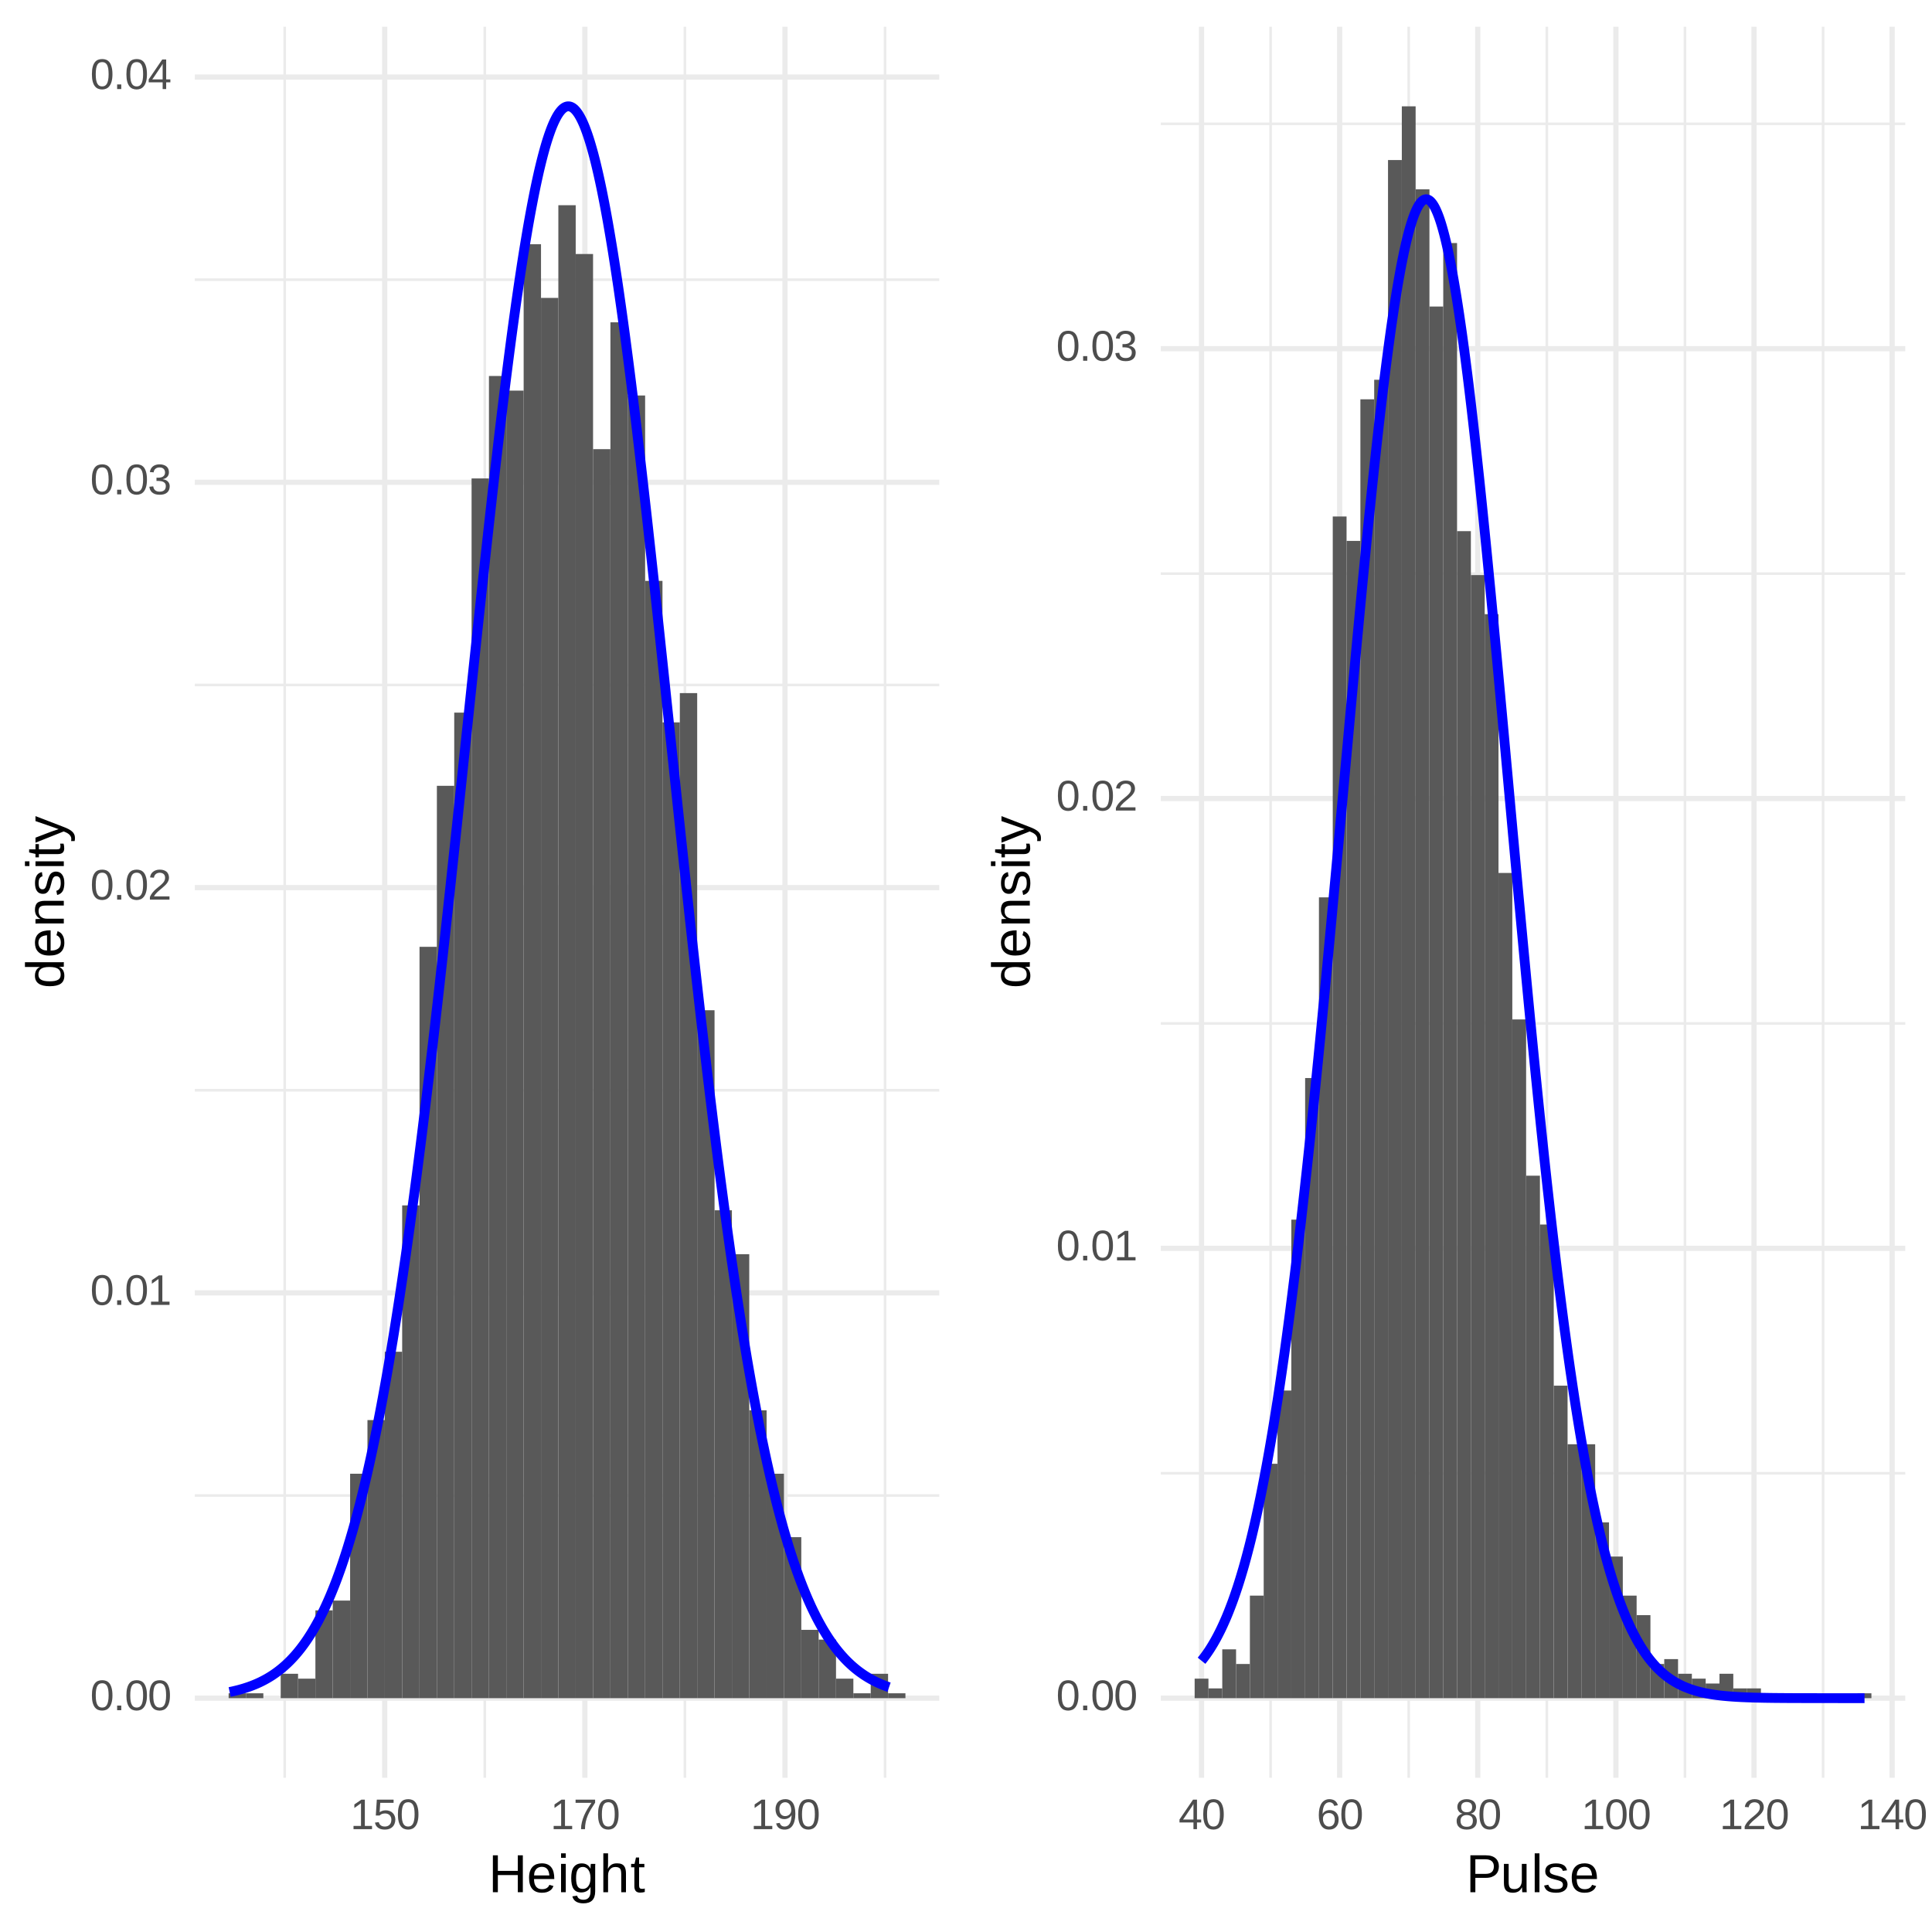 <?xml version="1.0" encoding="UTF-8"?>
<svg xmlns="http://www.w3.org/2000/svg" xmlns:xlink="http://www.w3.org/1999/xlink" width="504pt" height="504pt" viewBox="0 0 504 504" version="1.1">
<defs>
<g>
<symbol overflow="visible" id="glyph0-0">
<path style="stroke:none;" d="M 0.375 0 L 0.375 -7.469 L 3.344 -7.469 L 3.344 0 Z M 0.75 -0.375 L 2.969 -0.375 L 2.969 -7.094 L 0.75 -7.094 Z M 0.75 -0.375 "/>
</symbol>
<symbol overflow="visible" id="glyph0-1">
<path style="stroke:none;" d="M 5.797 -3.859 C 5.797 -3.117 5.723 -2.492 5.578 -1.984 C 5.441 -1.484 5.25 -1.078 5 -0.766 C 4.758 -0.453 4.473 -0.227 4.141 -0.094 C 3.816 0.039 3.473 0.109 3.109 0.109 C 2.723 0.109 2.367 0.039 2.047 -0.094 C 1.723 -0.227 1.441 -0.445 1.203 -0.75 C 0.961 -1.062 0.773 -1.469 0.641 -1.969 C 0.504 -2.477 0.438 -3.109 0.438 -3.859 C 0.438 -4.629 0.504 -5.27 0.641 -5.781 C 0.773 -6.289 0.961 -6.695 1.203 -7 C 1.441 -7.301 1.723 -7.516 2.047 -7.641 C 2.379 -7.766 2.742 -7.828 3.141 -7.828 C 3.504 -7.828 3.848 -7.766 4.172 -7.641 C 4.492 -7.516 4.773 -7.301 5.016 -7 C 5.254 -6.695 5.441 -6.289 5.578 -5.781 C 5.723 -5.27 5.797 -4.629 5.797 -3.859 Z M 4.797 -3.859 C 4.797 -4.473 4.758 -4.984 4.688 -5.391 C 4.613 -5.797 4.504 -6.117 4.359 -6.359 C 4.211 -6.598 4.035 -6.77 3.828 -6.875 C 3.629 -6.977 3.398 -7.031 3.141 -7.031 C 2.859 -7.031 2.609 -6.977 2.391 -6.875 C 2.18 -6.77 2.004 -6.594 1.859 -6.344 C 1.723 -6.102 1.617 -5.781 1.547 -5.375 C 1.473 -4.969 1.438 -4.461 1.438 -3.859 C 1.438 -3.266 1.473 -2.766 1.547 -2.359 C 1.617 -1.953 1.727 -1.625 1.875 -1.375 C 2.02 -1.133 2.195 -0.957 2.406 -0.844 C 2.613 -0.738 2.848 -0.688 3.109 -0.688 C 3.367 -0.688 3.602 -0.738 3.812 -0.844 C 4.02 -0.957 4.195 -1.133 4.344 -1.375 C 4.488 -1.625 4.598 -1.953 4.672 -2.359 C 4.754 -2.766 4.797 -3.266 4.797 -3.859 Z M 4.797 -3.859 "/>
</symbol>
<symbol overflow="visible" id="glyph0-2">
<path style="stroke:none;" d="M 1.016 0 L 1.016 -1.203 L 2.094 -1.203 L 2.094 0 Z M 1.016 0 "/>
</symbol>
<symbol overflow="visible" id="glyph0-3">
<path style="stroke:none;" d="M 0.859 0 L 0.859 -0.844 L 2.812 -0.844 L 2.812 -6.766 L 1.078 -5.531 L 1.078 -6.453 L 2.906 -7.703 L 3.812 -7.703 L 3.812 -0.844 L 5.688 -0.844 L 5.688 0 Z M 0.859 0 "/>
</symbol>
<symbol overflow="visible" id="glyph0-4">
<path style="stroke:none;" d="M 0.562 0 L 0.562 -0.688 C 0.75 -1.113 0.973 -1.488 1.234 -1.812 C 1.504 -2.145 1.785 -2.441 2.078 -2.703 C 2.379 -2.973 2.676 -3.219 2.969 -3.438 C 3.258 -3.664 3.52 -3.895 3.75 -4.125 C 3.988 -4.352 4.176 -4.586 4.312 -4.828 C 4.457 -5.078 4.531 -5.359 4.531 -5.672 C 4.531 -5.891 4.5 -6.082 4.438 -6.25 C 4.375 -6.414 4.281 -6.555 4.156 -6.672 C 4.031 -6.785 3.879 -6.867 3.703 -6.922 C 3.535 -6.984 3.344 -7.016 3.125 -7.016 C 2.926 -7.016 2.738 -6.984 2.562 -6.922 C 2.395 -6.867 2.242 -6.785 2.109 -6.672 C 1.973 -6.566 1.863 -6.43 1.781 -6.266 C 1.695 -6.109 1.641 -5.926 1.609 -5.719 L 0.609 -5.797 C 0.641 -6.078 0.711 -6.336 0.828 -6.578 C 0.953 -6.828 1.117 -7.039 1.328 -7.219 C 1.547 -7.406 1.801 -7.551 2.094 -7.656 C 2.395 -7.77 2.738 -7.828 3.125 -7.828 C 3.508 -7.828 3.848 -7.781 4.141 -7.688 C 4.441 -7.594 4.695 -7.457 4.906 -7.281 C 5.113 -7.102 5.27 -6.879 5.375 -6.609 C 5.488 -6.348 5.547 -6.051 5.547 -5.719 C 5.547 -5.457 5.5 -5.207 5.406 -4.969 C 5.312 -4.738 5.188 -4.516 5.031 -4.297 C 4.875 -4.086 4.691 -3.883 4.484 -3.688 C 4.285 -3.488 4.07 -3.297 3.844 -3.109 C 3.625 -2.922 3.398 -2.734 3.172 -2.547 C 2.953 -2.367 2.742 -2.188 2.547 -2 C 2.348 -1.812 2.172 -1.625 2.016 -1.438 C 1.859 -1.25 1.734 -1.051 1.641 -0.844 L 5.672 -0.844 L 5.672 0 Z M 0.562 0 "/>
</symbol>
<symbol overflow="visible" id="glyph0-5">
<path style="stroke:none;" d="M 5.734 -2.125 C 5.734 -1.77 5.676 -1.453 5.562 -1.172 C 5.445 -0.898 5.281 -0.664 5.062 -0.469 C 4.844 -0.281 4.566 -0.133 4.234 -0.031 C 3.91 0.062 3.539 0.109 3.125 0.109 C 2.645 0.109 2.238 0.051 1.906 -0.062 C 1.582 -0.188 1.316 -0.344 1.109 -0.531 C 0.898 -0.727 0.738 -0.953 0.625 -1.203 C 0.52 -1.453 0.453 -1.711 0.422 -1.984 L 1.438 -2.078 C 1.469 -1.867 1.52 -1.68 1.594 -1.516 C 1.676 -1.348 1.785 -1.203 1.922 -1.078 C 2.055 -0.961 2.223 -0.867 2.422 -0.797 C 2.617 -0.734 2.852 -0.703 3.125 -0.703 C 3.625 -0.703 4.016 -0.82 4.297 -1.062 C 4.578 -1.312 4.719 -1.676 4.719 -2.156 C 4.719 -2.445 4.656 -2.676 4.531 -2.844 C 4.406 -3.02 4.25 -3.156 4.062 -3.25 C 3.875 -3.344 3.664 -3.406 3.438 -3.438 C 3.219 -3.477 3.016 -3.5 2.828 -3.5 L 2.281 -3.5 L 2.281 -4.344 L 2.812 -4.344 C 3 -4.344 3.191 -4.363 3.391 -4.406 C 3.586 -4.445 3.77 -4.516 3.938 -4.609 C 4.102 -4.711 4.238 -4.848 4.344 -5.016 C 4.457 -5.191 4.516 -5.41 4.516 -5.672 C 4.516 -6.086 4.391 -6.414 4.141 -6.656 C 3.898 -6.895 3.539 -7.016 3.062 -7.016 C 2.633 -7.016 2.285 -6.898 2.016 -6.672 C 1.742 -6.453 1.586 -6.141 1.547 -5.734 L 0.562 -5.812 C 0.602 -6.156 0.695 -6.453 0.844 -6.703 C 0.988 -6.953 1.172 -7.16 1.391 -7.328 C 1.617 -7.492 1.875 -7.617 2.156 -7.703 C 2.445 -7.785 2.754 -7.828 3.078 -7.828 C 3.504 -7.828 3.875 -7.77 4.188 -7.656 C 4.5 -7.551 4.754 -7.406 4.953 -7.219 C 5.148 -7.039 5.297 -6.828 5.391 -6.578 C 5.484 -6.328 5.531 -6.062 5.531 -5.781 C 5.531 -5.551 5.5 -5.336 5.438 -5.141 C 5.375 -4.953 5.273 -4.773 5.141 -4.609 C 5.004 -4.453 4.836 -4.316 4.641 -4.203 C 4.441 -4.098 4.195 -4.016 3.906 -3.953 L 3.906 -3.938 C 4.219 -3.906 4.488 -3.832 4.719 -3.719 C 4.945 -3.613 5.133 -3.477 5.281 -3.312 C 5.438 -3.156 5.551 -2.973 5.625 -2.766 C 5.695 -2.566 5.734 -2.352 5.734 -2.125 Z M 5.734 -2.125 "/>
</symbol>
<symbol overflow="visible" id="glyph0-6">
<path style="stroke:none;" d="M 4.812 -1.75 L 4.812 0 L 3.891 0 L 3.891 -1.75 L 0.25 -1.75 L 0.25 -2.516 L 3.781 -7.703 L 4.812 -7.703 L 4.812 -2.516 L 5.906 -2.516 L 5.906 -1.75 Z M 3.891 -6.594 C 3.879 -6.57 3.859 -6.535 3.828 -6.484 C 3.805 -6.43 3.773 -6.375 3.734 -6.312 C 3.703 -6.25 3.664 -6.18 3.625 -6.109 C 3.582 -6.047 3.547 -5.992 3.516 -5.953 L 1.547 -3.031 C 1.523 -3.008 1.5 -2.973 1.469 -2.922 C 1.438 -2.867 1.398 -2.816 1.359 -2.766 C 1.328 -2.723 1.289 -2.676 1.25 -2.625 C 1.219 -2.582 1.191 -2.547 1.172 -2.516 L 3.891 -2.516 Z M 3.891 -6.594 "/>
</symbol>
<symbol overflow="visible" id="glyph0-7">
<path style="stroke:none;" d="M 5.766 -2.516 C 5.766 -2.129 5.703 -1.773 5.578 -1.453 C 5.461 -1.129 5.289 -0.852 5.062 -0.625 C 4.832 -0.395 4.547 -0.211 4.203 -0.078 C 3.867 0.047 3.477 0.109 3.031 0.109 C 2.625 0.109 2.27 0.062 1.969 -0.031 C 1.664 -0.125 1.41 -0.254 1.203 -0.422 C 0.992 -0.586 0.828 -0.781 0.703 -1 C 0.586 -1.227 0.504 -1.469 0.453 -1.719 L 1.438 -1.844 C 1.477 -1.695 1.535 -1.551 1.609 -1.406 C 1.68 -1.27 1.781 -1.148 1.906 -1.047 C 2.031 -0.941 2.188 -0.852 2.375 -0.781 C 2.562 -0.719 2.785 -0.688 3.047 -0.688 C 3.305 -0.688 3.535 -0.727 3.734 -0.812 C 3.941 -0.895 4.117 -1.008 4.266 -1.156 C 4.422 -1.312 4.535 -1.5 4.609 -1.719 C 4.691 -1.945 4.734 -2.203 4.734 -2.484 C 4.734 -2.723 4.691 -2.941 4.609 -3.141 C 4.535 -3.336 4.426 -3.508 4.281 -3.656 C 4.145 -3.801 3.973 -3.91 3.766 -3.984 C 3.566 -4.066 3.332 -4.109 3.062 -4.109 C 2.906 -4.109 2.754 -4.094 2.609 -4.062 C 2.473 -4.039 2.344 -4.004 2.219 -3.953 C 2.102 -3.898 2 -3.836 1.906 -3.766 C 1.812 -3.703 1.723 -3.633 1.641 -3.562 L 0.672 -3.562 L 0.938 -7.703 L 5.312 -7.703 L 5.312 -6.875 L 1.828 -6.875 L 1.672 -4.422 C 1.848 -4.555 2.066 -4.672 2.328 -4.766 C 2.598 -4.867 2.91 -4.922 3.266 -4.922 C 3.648 -4.922 3.992 -4.859 4.297 -4.734 C 4.609 -4.617 4.867 -4.453 5.078 -4.234 C 5.297 -4.023 5.461 -3.773 5.578 -3.484 C 5.703 -3.191 5.766 -2.867 5.766 -2.516 Z M 5.766 -2.516 "/>
</symbol>
<symbol overflow="visible" id="glyph0-8">
<path style="stroke:none;" d="M 5.672 -6.906 C 5.285 -6.312 4.926 -5.742 4.594 -5.203 C 4.27 -4.66 3.988 -4.113 3.75 -3.562 C 3.52 -3.008 3.344 -2.441 3.219 -1.859 C 3.094 -1.273 3.031 -0.656 3.031 0 L 2 0 C 2 -0.613 2.07 -1.219 2.219 -1.812 C 2.363 -2.406 2.555 -2.988 2.797 -3.562 C 3.047 -4.133 3.332 -4.691 3.656 -5.234 C 3.988 -5.785 4.344 -6.332 4.719 -6.875 L 0.578 -6.875 L 0.578 -7.703 L 5.672 -7.703 Z M 5.672 -6.906 "/>
</symbol>
<symbol overflow="visible" id="glyph0-9">
<path style="stroke:none;" d="M 5.703 -4.016 C 5.703 -3.328 5.633 -2.723 5.5 -2.203 C 5.375 -1.691 5.191 -1.266 4.953 -0.922 C 4.711 -0.578 4.422 -0.316 4.078 -0.141 C 3.734 0.023 3.344 0.109 2.906 0.109 C 2.613 0.109 2.348 0.078 2.109 0.016 C 1.867 -0.047 1.656 -0.141 1.469 -0.266 C 1.289 -0.391 1.133 -0.551 1 -0.75 C 0.863 -0.957 0.758 -1.207 0.688 -1.5 L 1.625 -1.641 C 1.727 -1.316 1.883 -1.078 2.094 -0.922 C 2.312 -0.766 2.586 -0.688 2.922 -0.688 C 3.191 -0.688 3.438 -0.75 3.656 -0.875 C 3.875 -1 4.062 -1.188 4.219 -1.438 C 4.375 -1.688 4.492 -2 4.578 -2.375 C 4.672 -2.758 4.719 -3.207 4.719 -3.719 C 4.645 -3.551 4.539 -3.398 4.406 -3.266 C 4.281 -3.129 4.129 -3.016 3.953 -2.922 C 3.785 -2.828 3.602 -2.754 3.406 -2.703 C 3.207 -2.648 3.008 -2.625 2.812 -2.625 C 2.457 -2.625 2.141 -2.688 1.859 -2.812 C 1.578 -2.945 1.336 -3.125 1.141 -3.344 C 0.941 -3.57 0.789 -3.844 0.688 -4.156 C 0.582 -4.477 0.531 -4.836 0.531 -5.234 C 0.531 -5.629 0.586 -5.984 0.703 -6.297 C 0.816 -6.617 0.984 -6.895 1.203 -7.125 C 1.422 -7.352 1.688 -7.523 2 -7.641 C 2.32 -7.766 2.688 -7.828 3.094 -7.828 C 3.945 -7.828 4.594 -7.508 5.031 -6.875 C 5.477 -6.238 5.703 -5.285 5.703 -4.016 Z M 4.625 -4.969 C 4.625 -5.25 4.586 -5.516 4.516 -5.766 C 4.453 -6.016 4.352 -6.234 4.219 -6.422 C 4.094 -6.609 3.93 -6.754 3.734 -6.859 C 3.535 -6.973 3.312 -7.031 3.062 -7.031 C 2.82 -7.031 2.609 -6.984 2.422 -6.891 C 2.234 -6.805 2.07 -6.688 1.938 -6.531 C 1.801 -6.383 1.695 -6.195 1.625 -5.969 C 1.562 -5.75 1.531 -5.504 1.531 -5.234 C 1.531 -4.973 1.562 -4.727 1.625 -4.5 C 1.688 -4.281 1.781 -4.086 1.906 -3.922 C 2.031 -3.766 2.188 -3.641 2.375 -3.547 C 2.57 -3.453 2.797 -3.406 3.047 -3.406 C 3.234 -3.406 3.422 -3.438 3.609 -3.5 C 3.797 -3.562 3.961 -3.656 4.109 -3.781 C 4.266 -3.914 4.391 -4.078 4.484 -4.266 C 4.578 -4.461 4.625 -4.695 4.625 -4.969 Z M 4.625 -4.969 "/>
</symbol>
<symbol overflow="visible" id="glyph0-10">
<path style="stroke:none;" d="M 5.734 -2.516 C 5.734 -2.129 5.68 -1.773 5.578 -1.453 C 5.473 -1.129 5.312 -0.852 5.094 -0.625 C 4.883 -0.395 4.625 -0.211 4.312 -0.078 C 4.008 0.047 3.656 0.109 3.25 0.109 C 2.801 0.109 2.406 0.023 2.062 -0.141 C 1.727 -0.316 1.453 -0.566 1.234 -0.891 C 1.016 -1.211 0.848 -1.609 0.734 -2.078 C 0.617 -2.547 0.562 -3.078 0.562 -3.672 C 0.562 -4.359 0.625 -4.961 0.75 -5.484 C 0.883 -6.004 1.066 -6.438 1.297 -6.781 C 1.535 -7.125 1.828 -7.383 2.172 -7.562 C 2.516 -7.738 2.898 -7.828 3.328 -7.828 C 3.586 -7.828 3.832 -7.797 4.062 -7.734 C 4.289 -7.68 4.5 -7.594 4.688 -7.469 C 4.875 -7.352 5.039 -7.191 5.188 -6.984 C 5.332 -6.785 5.445 -6.539 5.531 -6.25 L 4.578 -6.078 C 4.484 -6.41 4.32 -6.648 4.094 -6.797 C 3.875 -6.953 3.613 -7.031 3.312 -7.031 C 3.039 -7.031 2.797 -6.961 2.578 -6.828 C 2.359 -6.703 2.172 -6.508 2.016 -6.25 C 1.867 -6 1.754 -5.68 1.672 -5.297 C 1.586 -4.922 1.547 -4.477 1.547 -3.969 C 1.723 -4.301 1.973 -4.551 2.297 -4.719 C 2.629 -4.895 3.004 -4.984 3.422 -4.984 C 3.766 -4.984 4.078 -4.926 4.359 -4.812 C 4.648 -4.695 4.895 -4.531 5.094 -4.312 C 5.301 -4.102 5.457 -3.848 5.562 -3.547 C 5.676 -3.242 5.734 -2.898 5.734 -2.516 Z M 4.734 -2.484 C 4.734 -2.742 4.703 -2.977 4.641 -3.188 C 4.578 -3.406 4.477 -3.594 4.344 -3.75 C 4.207 -3.906 4.039 -4.02 3.844 -4.094 C 3.656 -4.176 3.438 -4.219 3.188 -4.219 C 3.008 -4.219 2.828 -4.191 2.641 -4.141 C 2.461 -4.086 2.297 -4 2.141 -3.875 C 1.992 -3.758 1.875 -3.602 1.781 -3.406 C 1.688 -3.219 1.641 -2.988 1.641 -2.719 C 1.641 -2.426 1.676 -2.156 1.75 -1.906 C 1.82 -1.664 1.926 -1.453 2.062 -1.266 C 2.207 -1.086 2.375 -0.945 2.562 -0.844 C 2.758 -0.738 2.977 -0.688 3.219 -0.688 C 3.457 -0.688 3.672 -0.727 3.859 -0.812 C 4.047 -0.895 4.203 -1.008 4.328 -1.156 C 4.461 -1.312 4.562 -1.5 4.625 -1.719 C 4.695 -1.945 4.734 -2.203 4.734 -2.484 Z M 4.734 -2.484 "/>
</symbol>
<symbol overflow="visible" id="glyph0-11">
<path style="stroke:none;" d="M 5.75 -2.156 C 5.75 -1.82 5.695 -1.516 5.594 -1.234 C 5.488 -0.961 5.328 -0.727 5.109 -0.531 C 4.898 -0.332 4.629 -0.176 4.297 -0.062 C 3.961 0.051 3.57 0.109 3.125 0.109 C 2.664 0.109 2.27 0.051 1.938 -0.062 C 1.613 -0.176 1.344 -0.332 1.125 -0.531 C 0.906 -0.727 0.742 -0.961 0.641 -1.234 C 0.535 -1.516 0.484 -1.816 0.484 -2.141 C 0.484 -2.422 0.523 -2.672 0.609 -2.891 C 0.703 -3.109 0.816 -3.297 0.953 -3.453 C 1.098 -3.609 1.266 -3.734 1.453 -3.828 C 1.641 -3.93 1.832 -4 2.031 -4.031 L 2.031 -4.047 C 1.812 -4.098 1.613 -4.18 1.438 -4.297 C 1.27 -4.41 1.129 -4.547 1.016 -4.703 C 0.898 -4.859 0.812 -5.035 0.75 -5.234 C 0.695 -5.43 0.672 -5.633 0.672 -5.844 C 0.672 -6.113 0.723 -6.367 0.828 -6.609 C 0.93 -6.848 1.082 -7.055 1.281 -7.234 C 1.488 -7.422 1.742 -7.566 2.047 -7.672 C 2.348 -7.773 2.695 -7.828 3.094 -7.828 C 3.508 -7.828 3.875 -7.77 4.188 -7.656 C 4.5 -7.551 4.754 -7.41 4.953 -7.234 C 5.148 -7.055 5.297 -6.844 5.391 -6.594 C 5.492 -6.352 5.547 -6.102 5.547 -5.844 C 5.547 -5.625 5.516 -5.414 5.453 -5.219 C 5.398 -5.031 5.316 -4.859 5.203 -4.703 C 5.086 -4.547 4.941 -4.41 4.766 -4.297 C 4.598 -4.18 4.406 -4.102 4.188 -4.062 L 4.188 -4.047 C 4.406 -4.004 4.609 -3.938 4.797 -3.844 C 4.992 -3.75 5.16 -3.617 5.297 -3.453 C 5.43 -3.297 5.539 -3.109 5.625 -2.891 C 5.707 -2.672 5.75 -2.426 5.75 -2.156 Z M 4.531 -5.781 C 4.531 -5.977 4.504 -6.156 4.453 -6.312 C 4.398 -6.469 4.316 -6.602 4.203 -6.719 C 4.098 -6.832 3.953 -6.922 3.766 -6.984 C 3.586 -7.055 3.363 -7.094 3.094 -7.094 C 2.832 -7.094 2.613 -7.055 2.438 -6.984 C 2.258 -6.922 2.113 -6.832 2 -6.719 C 1.883 -6.602 1.801 -6.469 1.75 -6.312 C 1.695 -6.156 1.672 -5.977 1.672 -5.781 C 1.672 -5.625 1.691 -5.469 1.734 -5.312 C 1.773 -5.156 1.848 -5.008 1.953 -4.875 C 2.055 -4.738 2.203 -4.629 2.391 -4.547 C 2.578 -4.461 2.816 -4.422 3.109 -4.422 C 3.422 -4.422 3.672 -4.461 3.859 -4.547 C 4.047 -4.629 4.188 -4.738 4.281 -4.875 C 4.383 -5.008 4.453 -5.156 4.484 -5.312 C 4.516 -5.469 4.531 -5.625 4.531 -5.781 Z M 4.719 -2.25 C 4.719 -2.426 4.691 -2.602 4.641 -2.781 C 4.586 -2.957 4.5 -3.109 4.375 -3.234 C 4.258 -3.367 4.094 -3.477 3.875 -3.562 C 3.664 -3.645 3.406 -3.688 3.094 -3.688 C 2.801 -3.688 2.555 -3.645 2.359 -3.562 C 2.16 -3.477 1.992 -3.367 1.859 -3.234 C 1.734 -3.098 1.641 -2.941 1.578 -2.766 C 1.523 -2.586 1.5 -2.406 1.5 -2.219 C 1.5 -1.977 1.523 -1.758 1.578 -1.562 C 1.641 -1.375 1.734 -1.207 1.859 -1.062 C 1.992 -0.926 2.164 -0.816 2.375 -0.734 C 2.582 -0.66 2.832 -0.625 3.125 -0.625 C 3.426 -0.625 3.676 -0.66 3.875 -0.734 C 4.082 -0.816 4.25 -0.926 4.375 -1.062 C 4.5 -1.207 4.586 -1.379 4.641 -1.578 C 4.691 -1.773 4.719 -2 4.719 -2.25 Z M 4.719 -2.25 "/>
</symbol>
<symbol overflow="visible" id="glyph1-0">
<path style="stroke:none;" d="M 0.469 0 L 0.469 -9.328 L 4.188 -9.328 L 4.188 0 Z M 0.938 -0.469 L 3.719 -0.469 L 3.719 -8.859 L 0.938 -8.859 Z M 0.938 -0.469 "/>
</symbol>
<symbol overflow="visible" id="glyph1-1">
<path style="stroke:none;" d="M 7.656 0 L 7.656 -4.469 L 2.453 -4.469 L 2.453 0 L 1.156 0 L 1.156 -9.625 L 2.453 -9.625 L 2.453 -5.562 L 7.656 -5.562 L 7.656 -9.625 L 8.969 -9.625 L 8.969 0 Z M 7.656 0 "/>
</symbol>
<symbol overflow="visible" id="glyph1-2">
<path style="stroke:none;" d="M 1.891 -3.438 C 1.891 -3.051 1.926 -2.691 2 -2.359 C 2.082 -2.035 2.207 -1.754 2.375 -1.516 C 2.539 -1.285 2.754 -1.102 3.016 -0.969 C 3.273 -0.844 3.586 -0.781 3.953 -0.781 C 4.484 -0.781 4.91 -0.883 5.234 -1.094 C 5.555 -1.312 5.773 -1.586 5.891 -1.922 L 6.969 -1.609 C 6.883 -1.41 6.773 -1.207 6.641 -1 C 6.504 -0.789 6.316 -0.602 6.078 -0.438 C 5.848 -0.27 5.555 -0.129 5.203 -0.016 C 4.859 0.086 4.441 0.141 3.953 0.141 C 2.859 0.141 2.023 -0.18 1.453 -0.828 C 0.879 -1.484 0.594 -2.457 0.594 -3.75 C 0.594 -4.438 0.676 -5.02 0.844 -5.5 C 1.02 -5.988 1.258 -6.379 1.562 -6.672 C 1.863 -6.973 2.211 -7.191 2.609 -7.328 C 3.016 -7.461 3.445 -7.531 3.906 -7.531 C 4.52 -7.531 5.035 -7.43 5.453 -7.234 C 5.867 -7.035 6.203 -6.758 6.453 -6.406 C 6.711 -6.051 6.895 -5.633 7 -5.156 C 7.113 -4.676 7.172 -4.16 7.172 -3.609 L 7.172 -3.438 Z M 5.891 -4.375 C 5.828 -5.156 5.629 -5.723 5.297 -6.078 C 4.973 -6.441 4.504 -6.625 3.891 -6.625 C 3.68 -6.625 3.461 -6.586 3.234 -6.516 C 3.016 -6.453 2.805 -6.336 2.609 -6.172 C 2.422 -6.004 2.258 -5.773 2.125 -5.484 C 1.988 -5.191 1.914 -4.82 1.906 -4.375 Z M 5.891 -4.375 "/>
</symbol>
<symbol overflow="visible" id="glyph1-3">
<path style="stroke:none;" d="M 0.938 -8.969 L 0.938 -10.141 L 2.172 -10.141 L 2.172 -8.969 Z M 0.938 0 L 0.938 -7.391 L 2.172 -7.391 L 2.172 0 Z M 0.938 0 "/>
</symbol>
<symbol overflow="visible" id="glyph1-4">
<path style="stroke:none;" d="M 3.75 2.906 C 3.32 2.906 2.941 2.859 2.609 2.766 C 2.285 2.68 2.004 2.555 1.766 2.391 C 1.535 2.234 1.348 2.039 1.203 1.812 C 1.055 1.594 0.953 1.348 0.891 1.078 L 2.141 0.906 C 2.211 1.25 2.391 1.508 2.672 1.688 C 2.953 1.875 3.32 1.969 3.781 1.969 C 4.062 1.969 4.312 1.926 4.531 1.844 C 4.758 1.77 4.953 1.645 5.109 1.469 C 5.273 1.301 5.398 1.082 5.484 0.812 C 5.578 0.539 5.625 0.207 5.625 -0.188 L 5.625 -1.375 L 5.609 -1.375 C 5.516 -1.188 5.398 -1.004 5.266 -0.828 C 5.129 -0.66 4.961 -0.508 4.766 -0.375 C 4.578 -0.25 4.352 -0.145 4.094 -0.062 C 3.844 0.02 3.555 0.062 3.234 0.062 C 2.754 0.062 2.348 -0.016 2.016 -0.172 C 1.68 -0.336 1.406 -0.578 1.188 -0.891 C 0.977 -1.203 0.828 -1.594 0.734 -2.062 C 0.641 -2.531 0.594 -3.07 0.594 -3.688 C 0.594 -4.281 0.641 -4.812 0.734 -5.281 C 0.828 -5.758 0.984 -6.16 1.203 -6.484 C 1.43 -6.816 1.723 -7.07 2.078 -7.25 C 2.43 -7.426 2.859 -7.516 3.359 -7.516 C 3.891 -7.516 4.348 -7.395 4.734 -7.156 C 5.117 -6.914 5.414 -6.57 5.625 -6.125 L 5.641 -6.125 C 5.641 -6.238 5.641 -6.367 5.641 -6.516 C 5.648 -6.66 5.656 -6.797 5.656 -6.922 C 5.664 -7.047 5.676 -7.148 5.688 -7.234 C 5.695 -7.328 5.707 -7.379 5.719 -7.391 L 6.891 -7.391 C 6.879 -7.348 6.867 -7.281 6.859 -7.188 C 6.859 -7.094 6.852 -6.973 6.844 -6.828 C 6.844 -6.691 6.844 -6.539 6.844 -6.375 C 6.844 -6.207 6.844 -6.035 6.844 -5.859 L 6.844 -0.219 C 6.844 0.82 6.586 1.602 6.078 2.125 C 5.566 2.645 4.789 2.906 3.75 2.906 Z M 5.625 -3.703 C 5.625 -4.211 5.566 -4.648 5.453 -5.016 C 5.336 -5.391 5.188 -5.691 5 -5.922 C 4.82 -6.148 4.613 -6.316 4.375 -6.422 C 4.145 -6.535 3.91 -6.594 3.672 -6.594 C 3.348 -6.594 3.07 -6.535 2.844 -6.422 C 2.625 -6.316 2.441 -6.145 2.297 -5.906 C 2.148 -5.676 2.039 -5.379 1.969 -5.016 C 1.895 -4.648 1.859 -4.211 1.859 -3.703 C 1.859 -3.172 1.895 -2.723 1.969 -2.359 C 2.039 -1.992 2.148 -1.695 2.297 -1.469 C 2.441 -1.25 2.625 -1.094 2.844 -1 C 3.062 -0.906 3.328 -0.859 3.641 -0.859 C 3.891 -0.859 4.129 -0.91 4.359 -1.016 C 4.598 -1.117 4.812 -1.285 5 -1.516 C 5.188 -1.742 5.336 -2.035 5.453 -2.391 C 5.566 -2.754 5.625 -3.191 5.625 -3.703 Z M 5.625 -3.703 "/>
</symbol>
<symbol overflow="visible" id="glyph1-5">
<path style="stroke:none;" d="M 2.172 -6.125 C 2.305 -6.383 2.453 -6.598 2.609 -6.766 C 2.766 -6.941 2.938 -7.086 3.125 -7.203 C 3.32 -7.316 3.535 -7.398 3.766 -7.453 C 3.992 -7.504 4.25 -7.531 4.531 -7.531 C 5.008 -7.531 5.398 -7.469 5.703 -7.344 C 6.004 -7.219 6.238 -7.035 6.406 -6.797 C 6.582 -6.566 6.703 -6.289 6.766 -5.969 C 6.836 -5.656 6.875 -5.305 6.875 -4.922 L 6.875 0 L 5.641 0 L 5.641 -4.688 C 5.641 -5 5.617 -5.273 5.578 -5.516 C 5.547 -5.754 5.473 -5.953 5.359 -6.109 C 5.254 -6.266 5.098 -6.379 4.891 -6.453 C 4.691 -6.535 4.43 -6.578 4.109 -6.578 C 3.816 -6.578 3.551 -6.523 3.312 -6.422 C 3.082 -6.316 2.883 -6.164 2.719 -5.969 C 2.551 -5.781 2.422 -5.551 2.328 -5.281 C 2.242 -5.008 2.203 -4.703 2.203 -4.359 L 2.203 0 L 0.969 0 L 0.969 -10.141 L 2.203 -10.141 L 2.203 -7.5 C 2.203 -7.352 2.195 -7.203 2.188 -7.047 C 2.188 -6.898 2.18 -6.766 2.172 -6.641 C 2.172 -6.516 2.164 -6.406 2.156 -6.312 C 2.156 -6.227 2.148 -6.164 2.141 -6.125 Z M 2.172 -6.125 "/>
</symbol>
<symbol overflow="visible" id="glyph1-6">
<path style="stroke:none;" d="M 3.781 -0.062 C 3.594 -0.008 3.398 0.031 3.203 0.062 C 3.016 0.094 2.797 0.109 2.547 0.109 C 1.555 0.109 1.062 -0.445 1.062 -1.562 L 1.062 -6.5 L 0.219 -6.5 L 0.219 -7.391 L 1.109 -7.391 L 1.484 -9.047 L 2.297 -9.047 L 2.297 -7.391 L 3.672 -7.391 L 3.672 -6.5 L 2.297 -6.5 L 2.297 -1.828 C 2.297 -1.473 2.352 -1.223 2.469 -1.078 C 2.582 -0.941 2.785 -0.875 3.078 -0.875 C 3.191 -0.875 3.305 -0.879 3.422 -0.891 C 3.535 -0.91 3.656 -0.938 3.781 -0.969 Z M 3.781 -0.062 "/>
</symbol>
<symbol overflow="visible" id="glyph1-7">
<path style="stroke:none;" d="M 8.594 -6.734 C 8.594 -6.316 8.523 -5.926 8.391 -5.562 C 8.254 -5.195 8.047 -4.879 7.766 -4.609 C 7.492 -4.348 7.148 -4.141 6.734 -3.984 C 6.316 -3.828 5.832 -3.75 5.281 -3.75 L 2.453 -3.75 L 2.453 0 L 1.156 0 L 1.156 -9.625 L 5.203 -9.625 C 5.773 -9.625 6.27 -9.555 6.688 -9.422 C 7.113 -9.285 7.469 -9.086 7.75 -8.828 C 8.031 -8.578 8.238 -8.273 8.375 -7.922 C 8.52 -7.566 8.594 -7.172 8.594 -6.734 Z M 7.281 -6.719 C 7.281 -7.332 7.094 -7.797 6.719 -8.109 C 6.352 -8.43 5.797 -8.594 5.047 -8.594 L 2.453 -8.594 L 2.453 -4.781 L 5.094 -4.781 C 5.852 -4.781 6.406 -4.945 6.75 -5.281 C 7.102 -5.613 7.281 -6.094 7.281 -6.719 Z M 7.281 -6.719 "/>
</symbol>
<symbol overflow="visible" id="glyph1-8">
<path style="stroke:none;" d="M 2.141 -7.391 L 2.141 -2.703 C 2.141 -2.348 2.164 -2.047 2.219 -1.797 C 2.27 -1.555 2.352 -1.363 2.469 -1.219 C 2.594 -1.07 2.75 -0.969 2.938 -0.906 C 3.133 -0.844 3.379 -0.812 3.672 -0.812 C 3.961 -0.812 4.223 -0.863 4.453 -0.969 C 4.691 -1.07 4.895 -1.219 5.062 -1.406 C 5.227 -1.602 5.352 -1.844 5.438 -2.125 C 5.531 -2.414 5.578 -2.742 5.578 -3.109 L 5.578 -7.391 L 6.812 -7.391 L 6.812 -1.578 C 6.812 -1.422 6.812 -1.254 6.812 -1.078 C 6.82 -0.91 6.828 -0.75 6.828 -0.594 C 6.836 -0.445 6.844 -0.316 6.844 -0.203 C 6.844 -0.098 6.848 -0.031 6.859 0 L 5.688 0 C 5.688 -0.02 5.68 -0.078 5.672 -0.172 C 5.672 -0.273 5.664 -0.391 5.656 -0.516 C 5.656 -0.648 5.648 -0.785 5.641 -0.922 C 5.641 -1.055 5.641 -1.172 5.641 -1.266 L 5.625 -1.266 C 5.5 -1.047 5.363 -0.848 5.219 -0.672 C 5.082 -0.504 4.922 -0.359 4.734 -0.234 C 4.547 -0.117 4.332 -0.031 4.094 0.031 C 3.852 0.102 3.57 0.141 3.25 0.141 C 2.844 0.141 2.488 0.086 2.188 -0.016 C 1.895 -0.117 1.648 -0.273 1.453 -0.484 C 1.266 -0.691 1.125 -0.957 1.031 -1.281 C 0.945 -1.613 0.906 -2.008 0.906 -2.469 L 0.906 -7.391 Z M 2.141 -7.391 "/>
</symbol>
<symbol overflow="visible" id="glyph1-9">
<path style="stroke:none;" d="M 0.938 0 L 0.938 -10.141 L 2.172 -10.141 L 2.172 0 Z M 0.938 0 "/>
</symbol>
<symbol overflow="visible" id="glyph1-10">
<path style="stroke:none;" d="M 6.5 -2.047 C 6.5 -1.703 6.43 -1.395 6.297 -1.125 C 6.16 -0.852 5.961 -0.625 5.703 -0.438 C 5.453 -0.25 5.141 -0.102 4.766 0 C 4.398 0.094 3.977 0.141 3.5 0.141 C 3.062 0.141 2.672 0.102 2.328 0.031 C 1.984 -0.031 1.68 -0.133 1.422 -0.281 C 1.172 -0.426 0.957 -0.617 0.781 -0.859 C 0.602 -1.098 0.473 -1.391 0.391 -1.734 L 1.484 -1.953 C 1.586 -1.555 1.801 -1.266 2.125 -1.078 C 2.457 -0.891 2.914 -0.797 3.5 -0.797 C 3.758 -0.797 4 -0.812 4.219 -0.844 C 4.438 -0.883 4.625 -0.945 4.781 -1.031 C 4.945 -1.125 5.07 -1.242 5.156 -1.391 C 5.25 -1.547 5.297 -1.734 5.297 -1.953 C 5.297 -2.172 5.242 -2.352 5.141 -2.5 C 5.035 -2.645 4.891 -2.766 4.703 -2.859 C 4.516 -2.953 4.285 -3.035 4.016 -3.109 C 3.754 -3.18 3.461 -3.258 3.141 -3.344 C 2.848 -3.414 2.555 -3.5 2.266 -3.594 C 1.973 -3.695 1.707 -3.828 1.469 -3.984 C 1.238 -4.141 1.051 -4.332 0.906 -4.562 C 0.758 -4.801 0.688 -5.094 0.688 -5.438 C 0.688 -6.113 0.926 -6.629 1.406 -6.984 C 1.883 -7.336 2.582 -7.516 3.5 -7.516 C 4.32 -7.516 4.973 -7.367 5.453 -7.078 C 5.93 -6.797 6.234 -6.336 6.359 -5.703 L 5.25 -5.562 C 5.219 -5.758 5.145 -5.922 5.031 -6.047 C 4.926 -6.172 4.797 -6.273 4.641 -6.359 C 4.484 -6.441 4.305 -6.5 4.109 -6.531 C 3.922 -6.562 3.719 -6.578 3.5 -6.578 C 2.945 -6.578 2.535 -6.492 2.266 -6.328 C 2.004 -6.16 1.875 -5.906 1.875 -5.562 C 1.875 -5.363 1.922 -5.195 2.016 -5.062 C 2.117 -4.938 2.258 -4.828 2.438 -4.734 C 2.613 -4.648 2.82 -4.57 3.062 -4.5 C 3.312 -4.438 3.586 -4.367 3.891 -4.297 C 4.078 -4.242 4.273 -4.188 4.484 -4.125 C 4.691 -4.07 4.891 -4.004 5.078 -3.922 C 5.273 -3.848 5.457 -3.758 5.625 -3.656 C 5.801 -3.551 5.953 -3.422 6.078 -3.266 C 6.203 -3.117 6.301 -2.941 6.375 -2.734 C 6.457 -2.535 6.5 -2.305 6.5 -2.047 Z M 6.5 -2.047 "/>
</symbol>
<symbol overflow="visible" id="glyph2-0">
<path style="stroke:none;" d="M 0 -0.469 L -9.328 -0.469 L -9.328 -4.188 L 0 -4.188 Z M -0.469 -0.938 L -0.469 -3.719 L -8.859 -3.719 L -8.859 -0.938 Z M -0.469 -0.938 "/>
</symbol>
<symbol overflow="visible" id="glyph2-1">
<path style="stroke:none;" d="M -1.188 -5.609 C -0.719 -5.379 -0.379 -5.078 -0.172 -4.703 C 0.035 -4.328 0.141 -3.863 0.141 -3.312 C 0.141 -2.375 -0.172 -1.688 -0.797 -1.25 C -1.43 -0.812 -2.391 -0.594 -3.672 -0.594 C -6.242 -0.594 -7.531 -1.5 -7.531 -3.312 C -7.531 -3.875 -7.426 -4.336 -7.219 -4.703 C -7.02 -5.078 -6.695 -5.379 -6.25 -5.609 L -6.25 -5.625 C -6.289 -5.625 -6.359 -5.625 -6.453 -5.625 C -6.555 -5.625 -6.66 -5.617 -6.766 -5.609 C -6.879 -5.609 -6.984 -5.609 -7.078 -5.609 C -7.172 -5.609 -7.238 -5.609 -7.281 -5.609 L -10.141 -5.609 L -10.141 -6.844 L -1.531 -6.844 C -1.352 -6.844 -1.18 -6.844 -1.016 -6.844 C -0.848 -6.844 -0.695 -6.844 -0.562 -6.844 C -0.426 -6.852 -0.305 -6.859 -0.203 -6.859 C -0.109 -6.867 -0.039 -6.879 0 -6.891 L 0 -5.703 C -0.039 -5.691 -0.102 -5.68 -0.188 -5.672 C -0.281 -5.672 -0.379 -5.664 -0.484 -5.656 C -0.598 -5.656 -0.711 -5.648 -0.828 -5.641 C -0.953 -5.641 -1.07 -5.641 -1.188 -5.641 Z M -3.703 -1.875 C -3.191 -1.875 -2.754 -1.906 -2.391 -1.969 C -2.023 -2.039 -1.723 -2.145 -1.484 -2.281 C -1.254 -2.426 -1.082 -2.609 -0.969 -2.828 C -0.863 -3.047 -0.812 -3.312 -0.812 -3.625 C -0.812 -3.945 -0.863 -4.234 -0.969 -4.484 C -1.07 -4.734 -1.238 -4.941 -1.469 -5.109 C -1.707 -5.273 -2.016 -5.398 -2.391 -5.484 C -2.773 -5.566 -3.238 -5.609 -3.781 -5.609 C -4.312 -5.609 -4.754 -5.566 -5.109 -5.484 C -5.473 -5.398 -5.766 -5.27 -5.984 -5.094 C -6.211 -4.926 -6.375 -4.719 -6.469 -4.469 C -6.57 -4.227 -6.625 -3.953 -6.625 -3.641 C -6.625 -3.336 -6.57 -3.078 -6.469 -2.859 C -6.363 -2.641 -6.191 -2.457 -5.953 -2.312 C -5.723 -2.164 -5.422 -2.055 -5.047 -1.984 C -4.68 -1.91 -4.234 -1.875 -3.703 -1.875 Z M -3.703 -1.875 "/>
</symbol>
<symbol overflow="visible" id="glyph2-2">
<path style="stroke:none;" d="M -3.438 -1.891 C -3.051 -1.891 -2.691 -1.926 -2.359 -2 C -2.035 -2.082 -1.754 -2.207 -1.516 -2.375 C -1.285 -2.539 -1.102 -2.754 -0.969 -3.016 C -0.844 -3.273 -0.781 -3.586 -0.781 -3.953 C -0.781 -4.484 -0.883 -4.91 -1.094 -5.234 C -1.312 -5.555 -1.586 -5.773 -1.922 -5.891 L -1.609 -6.969 C -1.41 -6.883 -1.207 -6.773 -1 -6.641 C -0.789 -6.504 -0.602 -6.316 -0.438 -6.078 C -0.27 -5.848 -0.129 -5.555 -0.016 -5.203 C 0.086 -4.859 0.141 -4.441 0.141 -3.953 C 0.141 -2.859 -0.18 -2.023 -0.828 -1.453 C -1.484 -0.879 -2.457 -0.594 -3.75 -0.594 C -4.438 -0.594 -5.02 -0.676 -5.5 -0.844 C -5.988 -1.02 -6.379 -1.258 -6.672 -1.562 C -6.973 -1.863 -7.191 -2.211 -7.328 -2.609 C -7.461 -3.016 -7.531 -3.445 -7.531 -3.906 C -7.531 -4.52 -7.43 -5.035 -7.234 -5.453 C -7.035 -5.867 -6.758 -6.203 -6.406 -6.453 C -6.051 -6.711 -5.633 -6.895 -5.156 -7 C -4.676 -7.113 -4.16 -7.172 -3.609 -7.172 L -3.438 -7.172 Z M -4.375 -5.891 C -5.156 -5.828 -5.723 -5.629 -6.078 -5.297 C -6.441 -4.973 -6.625 -4.504 -6.625 -3.891 C -6.625 -3.68 -6.586 -3.461 -6.516 -3.234 C -6.453 -3.016 -6.336 -2.805 -6.172 -2.609 C -6.004 -2.422 -5.773 -2.258 -5.484 -2.125 C -5.191 -1.988 -4.82 -1.914 -4.375 -1.906 Z M -4.375 -5.891 "/>
</symbol>
<symbol overflow="visible" id="glyph2-3">
<path style="stroke:none;" d="M 0 -5.641 L -4.688 -5.641 C -5.051 -5.641 -5.352 -5.613 -5.594 -5.562 C -5.832 -5.508 -6.023 -5.422 -6.172 -5.297 C -6.328 -5.18 -6.43 -5.023 -6.484 -4.828 C -6.547 -4.641 -6.578 -4.398 -6.578 -4.109 C -6.578 -3.816 -6.523 -3.551 -6.422 -3.312 C -6.328 -3.082 -6.18 -2.883 -5.984 -2.719 C -5.785 -2.551 -5.547 -2.422 -5.266 -2.328 C -4.984 -2.242 -4.656 -2.203 -4.281 -2.203 L 0 -2.203 L 0 -0.969 L -5.812 -0.969 C -5.969 -0.969 -6.129 -0.969 -6.297 -0.969 C -6.473 -0.969 -6.633 -0.961 -6.781 -0.953 C -6.938 -0.953 -7.066 -0.945 -7.172 -0.938 C -7.285 -0.938 -7.359 -0.938 -7.391 -0.938 L -7.391 -2.094 C -7.367 -2.094 -7.305 -2.094 -7.203 -2.094 C -7.109 -2.102 -6.992 -2.113 -6.859 -2.125 C -6.734 -2.133 -6.602 -2.141 -6.469 -2.141 C -6.332 -2.141 -6.219 -2.141 -6.125 -2.141 L -6.125 -2.172 C -6.344 -2.285 -6.535 -2.41 -6.703 -2.547 C -6.879 -2.691 -7.023 -2.859 -7.141 -3.047 C -7.266 -3.234 -7.359 -3.445 -7.422 -3.688 C -7.492 -3.926 -7.531 -4.207 -7.531 -4.531 C -7.531 -4.938 -7.477 -5.285 -7.375 -5.578 C -7.281 -5.879 -7.129 -6.125 -6.922 -6.312 C -6.711 -6.508 -6.441 -6.648 -6.109 -6.734 C -5.773 -6.828 -5.379 -6.875 -4.922 -6.875 L 0 -6.875 Z M 0 -5.641 "/>
</symbol>
<symbol overflow="visible" id="glyph2-4">
<path style="stroke:none;" d="M -2.047 -6.5 C -1.703 -6.5 -1.395 -6.43 -1.125 -6.297 C -0.852 -6.16 -0.625 -5.961 -0.438 -5.703 C -0.25 -5.453 -0.102 -5.141 0 -4.766 C 0.094 -4.398 0.141 -3.977 0.141 -3.5 C 0.141 -3.062 0.102 -2.672 0.031 -2.328 C -0.031 -1.984 -0.133 -1.68 -0.281 -1.422 C -0.426 -1.172 -0.617 -0.957 -0.859 -0.781 C -1.098 -0.602 -1.391 -0.473 -1.734 -0.391 L -1.953 -1.484 C -1.555 -1.586 -1.266 -1.801 -1.078 -2.125 C -0.891 -2.457 -0.797 -2.914 -0.797 -3.5 C -0.797 -3.758 -0.812 -4 -0.844 -4.219 C -0.883 -4.438 -0.945 -4.625 -1.031 -4.781 C -1.125 -4.945 -1.242 -5.07 -1.391 -5.156 C -1.547 -5.25 -1.734 -5.297 -1.953 -5.297 C -2.172 -5.297 -2.352 -5.242 -2.5 -5.141 C -2.645 -5.035 -2.766 -4.891 -2.859 -4.703 C -2.953 -4.516 -3.035 -4.285 -3.109 -4.016 C -3.18 -3.754 -3.258 -3.461 -3.344 -3.141 C -3.414 -2.848 -3.5 -2.555 -3.594 -2.266 C -3.695 -1.973 -3.828 -1.707 -3.984 -1.469 C -4.141 -1.238 -4.332 -1.051 -4.562 -0.906 C -4.801 -0.758 -5.094 -0.688 -5.438 -0.688 C -6.113 -0.688 -6.629 -0.926 -6.984 -1.406 C -7.336 -1.883 -7.516 -2.582 -7.516 -3.5 C -7.516 -4.32 -7.367 -4.973 -7.078 -5.453 C -6.797 -5.93 -6.336 -6.234 -5.703 -6.359 L -5.562 -5.25 C -5.758 -5.219 -5.922 -5.145 -6.047 -5.031 C -6.172 -4.926 -6.273 -4.797 -6.359 -4.641 C -6.441 -4.484 -6.5 -4.305 -6.531 -4.109 C -6.562 -3.922 -6.578 -3.719 -6.578 -3.5 C -6.578 -2.945 -6.492 -2.535 -6.328 -2.266 C -6.16 -2.004 -5.906 -1.875 -5.562 -1.875 C -5.363 -1.875 -5.195 -1.922 -5.062 -2.016 C -4.938 -2.117 -4.828 -2.258 -4.734 -2.438 C -4.648 -2.613 -4.57 -2.82 -4.5 -3.062 C -4.438 -3.312 -4.367 -3.586 -4.297 -3.891 C -4.242 -4.078 -4.188 -4.273 -4.125 -4.484 C -4.07 -4.691 -4.004 -4.891 -3.922 -5.078 C -3.848 -5.273 -3.758 -5.457 -3.656 -5.625 C -3.551 -5.801 -3.422 -5.953 -3.266 -6.078 C -3.117 -6.203 -2.941 -6.301 -2.734 -6.375 C -2.535 -6.457 -2.305 -6.5 -2.047 -6.5 Z M -2.047 -6.5 "/>
</symbol>
<symbol overflow="visible" id="glyph2-5">
<path style="stroke:none;" d="M -8.969 -0.938 L -10.141 -0.938 L -10.141 -2.172 L -8.969 -2.172 Z M 0 -0.938 L -7.391 -0.938 L -7.391 -2.172 L 0 -2.172 Z M 0 -0.938 "/>
</symbol>
<symbol overflow="visible" id="glyph2-6">
<path style="stroke:none;" d="M -0.062 -3.781 C -0.008 -3.594 0.031 -3.398 0.062 -3.203 C 0.094 -3.016 0.109 -2.797 0.109 -2.547 C 0.109 -1.555 -0.445 -1.062 -1.562 -1.062 L -6.5 -1.062 L -6.5 -0.219 L -7.391 -0.219 L -7.391 -1.109 L -9.047 -1.484 L -9.047 -2.297 L -7.391 -2.297 L -7.391 -3.672 L -6.5 -3.672 L -6.5 -2.297 L -1.828 -2.297 C -1.473 -2.297 -1.223 -2.352 -1.078 -2.469 C -0.941 -2.582 -0.875 -2.785 -0.875 -3.078 C -0.875 -3.191 -0.879 -3.305 -0.891 -3.422 C -0.91 -3.535 -0.938 -3.656 -0.969 -3.781 Z M -0.062 -3.781 "/>
</symbol>
<symbol overflow="visible" id="glyph2-7">
<path style="stroke:none;" d="M 0 -4.125 C 0.445 -3.957 0.848 -3.781 1.203 -3.594 C 1.566 -3.414 1.875 -3.211 2.125 -2.984 C 2.375 -2.766 2.566 -2.52 2.703 -2.25 C 2.836 -1.977 2.906 -1.664 2.906 -1.312 C 2.906 -1.156 2.898 -1.008 2.891 -0.875 C 2.879 -0.738 2.859 -0.598 2.828 -0.453 L 1.906 -0.453 C 1.914 -0.547 1.926 -0.645 1.938 -0.75 C 1.945 -0.863 1.953 -0.957 1.953 -1.031 C 1.953 -1.395 1.816 -1.727 1.547 -2.031 C 1.273 -2.344 0.848 -2.613 0.266 -2.844 L -0.031 -2.969 L -7.391 -0.031 L -7.391 -1.344 L -3.312 -2.906 C -3.188 -2.945 -3.02 -3.004 -2.812 -3.078 C -2.613 -3.148 -2.41 -3.219 -2.203 -3.281 C -1.992 -3.352 -1.805 -3.414 -1.641 -3.469 C -1.484 -3.531 -1.383 -3.566 -1.344 -3.578 C -1.395 -3.586 -1.492 -3.617 -1.641 -3.672 C -1.785 -3.723 -1.945 -3.781 -2.125 -3.844 C -2.312 -3.914 -2.5 -3.984 -2.688 -4.047 C -2.875 -4.117 -3.035 -4.176 -3.172 -4.219 L -7.391 -5.672 L -7.391 -6.969 Z M 0 -4.125 "/>
</symbol>
</g>
<clipPath id="clip1">
  <path d="M 50.816 389 L 245.023 389 L 245.023 391 L 50.816 391 Z M 50.816 389 "/>
</clipPath>
<clipPath id="clip2">
  <path d="M 50.816 284 L 245.023 284 L 245.023 285 L 50.816 285 Z M 50.816 284 "/>
</clipPath>
<clipPath id="clip3">
  <path d="M 50.816 178 L 245.023 178 L 245.023 180 L 50.816 180 Z M 50.816 178 "/>
</clipPath>
<clipPath id="clip4">
  <path d="M 50.816 72 L 245.023 72 L 245.023 74 L 50.816 74 Z M 50.816 72 "/>
</clipPath>
<clipPath id="clip5">
  <path d="M 73 6.973 L 75 6.973 L 75 463.762 L 73 463.762 Z M 73 6.973 "/>
</clipPath>
<clipPath id="clip6">
  <path d="M 126 6.973 L 127 6.973 L 127 463.762 L 126 463.762 Z M 126 6.973 "/>
</clipPath>
<clipPath id="clip7">
  <path d="M 178 6.973 L 180 6.973 L 180 463.762 L 178 463.762 Z M 178 6.973 "/>
</clipPath>
<clipPath id="clip8">
  <path d="M 230 6.973 L 232 6.973 L 232 463.762 L 230 463.762 Z M 230 6.973 "/>
</clipPath>
<clipPath id="clip9">
  <path d="M 50.816 442 L 245.023 442 L 245.023 444 L 50.816 444 Z M 50.816 442 "/>
</clipPath>
<clipPath id="clip10">
  <path d="M 50.816 336 L 245.023 336 L 245.023 338 L 50.816 338 Z M 50.816 336 "/>
</clipPath>
<clipPath id="clip11">
  <path d="M 50.816 230 L 245.023 230 L 245.023 233 L 50.816 233 Z M 50.816 230 "/>
</clipPath>
<clipPath id="clip12">
  <path d="M 50.816 125 L 245.023 125 L 245.023 127 L 50.816 127 Z M 50.816 125 "/>
</clipPath>
<clipPath id="clip13">
  <path d="M 50.816 19 L 245.023 19 L 245.023 21 L 50.816 21 Z M 50.816 19 "/>
</clipPath>
<clipPath id="clip14">
  <path d="M 99 6.973 L 102 6.973 L 102 463.762 L 99 463.762 Z M 99 6.973 "/>
</clipPath>
<clipPath id="clip15">
  <path d="M 151 6.973 L 154 6.973 L 154 463.762 L 151 463.762 Z M 151 6.973 "/>
</clipPath>
<clipPath id="clip16">
  <path d="M 204 6.973 L 206 6.973 L 206 463.762 L 204 463.762 Z M 204 6.973 "/>
</clipPath>
<clipPath id="clip17">
  <path d="M 302.816 383 L 497.023 383 L 497.023 385 L 302.816 385 Z M 302.816 383 "/>
</clipPath>
<clipPath id="clip18">
  <path d="M 302.816 266 L 497.023 266 L 497.023 268 L 302.816 268 Z M 302.816 266 "/>
</clipPath>
<clipPath id="clip19">
  <path d="M 302.816 149 L 497.023 149 L 497.023 150 L 302.816 150 Z M 302.816 149 "/>
</clipPath>
<clipPath id="clip20">
  <path d="M 302.816 31 L 497.023 31 L 497.023 33 L 302.816 33 Z M 302.816 31 "/>
</clipPath>
<clipPath id="clip21">
  <path d="M 331 6.973 L 332 6.973 L 332 463.762 L 331 463.762 Z M 331 6.973 "/>
</clipPath>
<clipPath id="clip22">
  <path d="M 367 6.973 L 368 6.973 L 368 463.762 L 367 463.762 Z M 367 6.973 "/>
</clipPath>
<clipPath id="clip23">
  <path d="M 403 6.973 L 404 6.973 L 404 463.762 L 403 463.762 Z M 403 6.973 "/>
</clipPath>
<clipPath id="clip24">
  <path d="M 439 6.973 L 440 6.973 L 440 463.762 L 439 463.762 Z M 439 6.973 "/>
</clipPath>
<clipPath id="clip25">
  <path d="M 475 6.973 L 476 6.973 L 476 463.762 L 475 463.762 Z M 475 6.973 "/>
</clipPath>
<clipPath id="clip26">
  <path d="M 302.816 442 L 497.023 442 L 497.023 444 L 302.816 444 Z M 302.816 442 "/>
</clipPath>
<clipPath id="clip27">
  <path d="M 302.816 324 L 497.023 324 L 497.023 327 L 302.816 327 Z M 302.816 324 "/>
</clipPath>
<clipPath id="clip28">
  <path d="M 302.816 207 L 497.023 207 L 497.023 209 L 302.816 209 Z M 302.816 207 "/>
</clipPath>
<clipPath id="clip29">
  <path d="M 302.816 90 L 497.023 90 L 497.023 92 L 302.816 92 Z M 302.816 90 "/>
</clipPath>
<clipPath id="clip30">
  <path d="M 312 6.973 L 315 6.973 L 315 463.762 L 312 463.762 Z M 312 6.973 "/>
</clipPath>
<clipPath id="clip31">
  <path d="M 348 6.973 L 351 6.973 L 351 463.762 L 348 463.762 Z M 348 6.973 "/>
</clipPath>
<clipPath id="clip32">
  <path d="M 384 6.973 L 387 6.973 L 387 463.762 L 384 463.762 Z M 384 6.973 "/>
</clipPath>
<clipPath id="clip33">
  <path d="M 420 6.973 L 423 6.973 L 423 463.762 L 420 463.762 Z M 420 6.973 "/>
</clipPath>
<clipPath id="clip34">
  <path d="M 456 6.973 L 459 6.973 L 459 463.762 L 456 463.762 Z M 456 6.973 "/>
</clipPath>
<clipPath id="clip35">
  <path d="M 492 6.973 L 495 6.973 L 495 463.762 L 492 463.762 Z M 492 6.973 "/>
</clipPath>
</defs>
<g id="surface694">
<rect x="0" y="0" width="504" height="504" style="fill:rgb(100%,100%,100%);fill-opacity:1;stroke:none;"/>
<g clip-path="url(#clip1)" clip-rule="nonzero">
<path style="fill:none;stroke-width:0.679;stroke-linecap:butt;stroke-linejoin:round;stroke:rgb(92.157%,92.157%,92.157%);stroke-opacity:1;stroke-miterlimit:10;" d="M 50.816 390.137 L 245.027 390.137 "/>
</g>
<g clip-path="url(#clip2)" clip-rule="nonzero">
<path style="fill:none;stroke-width:0.679;stroke-linecap:butt;stroke-linejoin:round;stroke:rgb(92.157%,92.157%,92.157%);stroke-opacity:1;stroke-miterlimit:10;" d="M 50.816 284.41 L 245.027 284.41 "/>
</g>
<g clip-path="url(#clip3)" clip-rule="nonzero">
<path style="fill:none;stroke-width:0.679;stroke-linecap:butt;stroke-linejoin:round;stroke:rgb(92.157%,92.157%,92.157%);stroke-opacity:1;stroke-miterlimit:10;" d="M 50.816 178.684 L 245.027 178.684 "/>
</g>
<g clip-path="url(#clip4)" clip-rule="nonzero">
<path style="fill:none;stroke-width:0.679;stroke-linecap:butt;stroke-linejoin:round;stroke:rgb(92.157%,92.157%,92.157%);stroke-opacity:1;stroke-miterlimit:10;" d="M 50.816 72.957 L 245.027 72.957 "/>
</g>
<g clip-path="url(#clip5)" clip-rule="nonzero">
<path style="fill:none;stroke-width:0.679;stroke-linecap:butt;stroke-linejoin:round;stroke:rgb(92.157%,92.157%,92.157%);stroke-opacity:1;stroke-miterlimit:10;" d="M 74.262 463.762 L 74.262 6.973 "/>
</g>
<g clip-path="url(#clip6)" clip-rule="nonzero">
<path style="fill:none;stroke-width:0.679;stroke-linecap:butt;stroke-linejoin:round;stroke:rgb(92.157%,92.157%,92.157%);stroke-opacity:1;stroke-miterlimit:10;" d="M 126.469 463.762 L 126.469 6.973 "/>
</g>
<g clip-path="url(#clip7)" clip-rule="nonzero">
<path style="fill:none;stroke-width:0.679;stroke-linecap:butt;stroke-linejoin:round;stroke:rgb(92.157%,92.157%,92.157%);stroke-opacity:1;stroke-miterlimit:10;" d="M 178.676 463.762 L 178.676 6.973 "/>
</g>
<g clip-path="url(#clip8)" clip-rule="nonzero">
<path style="fill:none;stroke-width:0.679;stroke-linecap:butt;stroke-linejoin:round;stroke:rgb(92.157%,92.157%,92.157%);stroke-opacity:1;stroke-miterlimit:10;" d="M 230.887 463.762 L 230.887 6.973 "/>
</g>
<g clip-path="url(#clip9)" clip-rule="nonzero">
<path style="fill:none;stroke-width:1.358;stroke-linecap:butt;stroke-linejoin:round;stroke:rgb(92.157%,92.157%,92.157%);stroke-opacity:1;stroke-miterlimit:10;" d="M 50.816 443 L 245.027 443 "/>
</g>
<g clip-path="url(#clip10)" clip-rule="nonzero">
<path style="fill:none;stroke-width:1.358;stroke-linecap:butt;stroke-linejoin:round;stroke:rgb(92.157%,92.157%,92.157%);stroke-opacity:1;stroke-miterlimit:10;" d="M 50.816 337.273 L 245.027 337.273 "/>
</g>
<g clip-path="url(#clip11)" clip-rule="nonzero">
<path style="fill:none;stroke-width:1.358;stroke-linecap:butt;stroke-linejoin:round;stroke:rgb(92.157%,92.157%,92.157%);stroke-opacity:1;stroke-miterlimit:10;" d="M 50.816 231.547 L 245.027 231.547 "/>
</g>
<g clip-path="url(#clip12)" clip-rule="nonzero">
<path style="fill:none;stroke-width:1.358;stroke-linecap:butt;stroke-linejoin:round;stroke:rgb(92.157%,92.157%,92.157%);stroke-opacity:1;stroke-miterlimit:10;" d="M 50.816 125.82 L 245.027 125.82 "/>
</g>
<g clip-path="url(#clip13)" clip-rule="nonzero">
<path style="fill:none;stroke-width:1.358;stroke-linecap:butt;stroke-linejoin:round;stroke:rgb(92.157%,92.157%,92.157%);stroke-opacity:1;stroke-miterlimit:10;" d="M 50.816 20.094 L 245.027 20.094 "/>
</g>
<g clip-path="url(#clip14)" clip-rule="nonzero">
<path style="fill:none;stroke-width:1.358;stroke-linecap:butt;stroke-linejoin:round;stroke:rgb(92.157%,92.157%,92.157%);stroke-opacity:1;stroke-miterlimit:10;" d="M 100.363 463.762 L 100.363 6.973 "/>
</g>
<g clip-path="url(#clip15)" clip-rule="nonzero">
<path style="fill:none;stroke-width:1.358;stroke-linecap:butt;stroke-linejoin:round;stroke:rgb(92.157%,92.157%,92.157%);stroke-opacity:1;stroke-miterlimit:10;" d="M 152.574 463.762 L 152.574 6.973 "/>
</g>
<g clip-path="url(#clip16)" clip-rule="nonzero">
<path style="fill:none;stroke-width:1.358;stroke-linecap:butt;stroke-linejoin:round;stroke:rgb(92.157%,92.157%,92.157%);stroke-opacity:1;stroke-miterlimit:10;" d="M 204.781 463.762 L 204.781 6.973 "/>
</g>
<path style=" stroke:none;fill-rule:nonzero;fill:rgb(34.902%,34.902%,34.902%);fill-opacity:1;" d="M 59.645 443 L 64.172 443 L 64.172 441.727 L 59.645 441.727 Z M 59.645 443 "/>
<path style=" stroke:none;fill-rule:nonzero;fill:rgb(34.902%,34.902%,34.902%);fill-opacity:1;" d="M 64.172 443 L 68.699 443 L 68.699 441.727 L 64.172 441.727 Z M 64.172 443 "/>
<path style=" stroke:none;fill-rule:nonzero;fill:rgb(34.902%,34.902%,34.902%);fill-opacity:1;" d="M 73.227 443 L 77.754 443 L 77.754 436.637 L 73.227 436.637 Z M 73.227 443 "/>
<path style=" stroke:none;fill-rule:nonzero;fill:rgb(34.902%,34.902%,34.902%);fill-opacity:1;" d="M 77.754 443 L 82.281 443 L 82.281 437.91 L 77.754 437.91 Z M 77.754 443 "/>
<path style=" stroke:none;fill-rule:nonzero;fill:rgb(34.902%,34.902%,34.902%);fill-opacity:1;" d="M 82.281 443 L 86.809 443 L 86.809 420.09 L 82.281 420.09 Z M 82.281 443 "/>
<path style=" stroke:none;fill-rule:nonzero;fill:rgb(34.902%,34.902%,34.902%);fill-opacity:1;" d="M 86.809 443 L 91.336 443 L 91.336 417.543 L 86.809 417.543 Z M 86.809 443 "/>
<path style=" stroke:none;fill-rule:nonzero;fill:rgb(34.902%,34.902%,34.902%);fill-opacity:1;" d="M 91.336 443 L 95.863 443 L 95.863 384.453 L 91.336 384.453 Z M 91.336 443 "/>
<path style=" stroke:none;fill-rule:nonzero;fill:rgb(34.902%,34.902%,34.902%);fill-opacity:1;" d="M 95.859 443 L 100.387 443 L 100.387 370.453 L 95.859 370.453 Z M 95.859 443 "/>
<path style=" stroke:none;fill-rule:nonzero;fill:rgb(34.902%,34.902%,34.902%);fill-opacity:1;" d="M 100.387 443 L 104.914 443 L 104.914 352.633 L 100.387 352.633 Z M 100.387 443 "/>
<path style=" stroke:none;fill-rule:nonzero;fill:rgb(34.902%,34.902%,34.902%);fill-opacity:1;" d="M 104.914 443 L 109.441 443 L 109.441 314.449 L 104.914 314.449 Z M 104.914 443 "/>
<path style=" stroke:none;fill-rule:nonzero;fill:rgb(34.902%,34.902%,34.902%);fill-opacity:1;" d="M 109.441 443 L 113.969 443 L 113.969 246.996 L 109.441 246.996 Z M 109.441 443 "/>
<path style=" stroke:none;fill-rule:nonzero;fill:rgb(34.902%,34.902%,34.902%);fill-opacity:1;" d="M 113.969 443 L 118.496 443 L 118.496 204.992 L 113.969 204.992 Z M 113.969 443 "/>
<path style=" stroke:none;fill-rule:nonzero;fill:rgb(34.902%,34.902%,34.902%);fill-opacity:1;" d="M 118.496 443 L 123.023 443 L 123.023 185.902 L 118.496 185.902 Z M 118.496 443 "/>
<path style=" stroke:none;fill-rule:nonzero;fill:rgb(34.902%,34.902%,34.902%);fill-opacity:1;" d="M 123.023 443 L 127.551 443 L 127.551 124.809 L 123.023 124.809 Z M 123.023 443 "/>
<path style=" stroke:none;fill-rule:nonzero;fill:rgb(34.902%,34.902%,34.902%);fill-opacity:1;" d="M 127.551 443 L 132.078 443 L 132.078 98.082 L 127.551 98.082 Z M 127.551 443 "/>
<path style=" stroke:none;fill-rule:nonzero;fill:rgb(34.902%,34.902%,34.902%);fill-opacity:1;" d="M 132.078 443 L 136.605 443 L 136.605 101.898 L 132.078 101.898 Z M 132.078 443 "/>
<path style=" stroke:none;fill-rule:nonzero;fill:rgb(34.902%,34.902%,34.902%);fill-opacity:1;" d="M 136.605 443 L 141.133 443 L 141.133 63.715 L 136.605 63.715 Z M 136.605 443 "/>
<path style=" stroke:none;fill-rule:nonzero;fill:rgb(34.902%,34.902%,34.902%);fill-opacity:1;" d="M 141.133 443 L 145.66 443 L 145.66 77.715 L 141.133 77.715 Z M 141.133 443 "/>
<path style=" stroke:none;fill-rule:nonzero;fill:rgb(34.902%,34.902%,34.902%);fill-opacity:1;" d="M 145.656 443 L 150.184 443 L 150.184 53.535 L 145.656 53.535 Z M 145.656 443 "/>
<path style=" stroke:none;fill-rule:nonzero;fill:rgb(34.902%,34.902%,34.902%);fill-opacity:1;" d="M 150.184 443 L 154.711 443 L 154.711 66.262 L 150.184 66.262 Z M 150.184 443 "/>
<path style=" stroke:none;fill-rule:nonzero;fill:rgb(34.902%,34.902%,34.902%);fill-opacity:1;" d="M 154.711 443 L 159.238 443 L 159.238 117.172 L 154.711 117.172 Z M 154.711 443 "/>
<path style=" stroke:none;fill-rule:nonzero;fill:rgb(34.902%,34.902%,34.902%);fill-opacity:1;" d="M 159.238 443 L 163.766 443 L 163.766 84.082 L 159.238 84.082 Z M 159.238 443 "/>
<path style=" stroke:none;fill-rule:nonzero;fill:rgb(34.902%,34.902%,34.902%);fill-opacity:1;" d="M 163.766 443 L 168.293 443 L 168.293 103.172 L 163.766 103.172 Z M 163.766 443 "/>
<path style=" stroke:none;fill-rule:nonzero;fill:rgb(34.902%,34.902%,34.902%);fill-opacity:1;" d="M 168.293 443 L 172.82 443 L 172.82 151.535 L 168.293 151.535 Z M 168.293 443 "/>
<path style=" stroke:none;fill-rule:nonzero;fill:rgb(34.902%,34.902%,34.902%);fill-opacity:1;" d="M 172.82 443 L 177.348 443 L 177.348 188.445 L 172.82 188.445 Z M 172.82 443 "/>
<path style=" stroke:none;fill-rule:nonzero;fill:rgb(34.902%,34.902%,34.902%);fill-opacity:1;" d="M 177.348 443 L 181.875 443 L 181.875 180.809 L 177.348 180.809 Z M 177.348 443 "/>
<path style=" stroke:none;fill-rule:nonzero;fill:rgb(34.902%,34.902%,34.902%);fill-opacity:1;" d="M 181.875 443 L 186.402 443 L 186.402 263.539 L 181.875 263.539 Z M 181.875 443 "/>
<path style=" stroke:none;fill-rule:nonzero;fill:rgb(34.902%,34.902%,34.902%);fill-opacity:1;" d="M 186.402 443 L 190.93 443 L 190.93 315.723 L 186.402 315.723 Z M 186.402 443 "/>
<path style=" stroke:none;fill-rule:nonzero;fill:rgb(34.902%,34.902%,34.902%);fill-opacity:1;" d="M 190.93 443 L 195.457 443 L 195.457 327.18 L 190.93 327.18 Z M 190.93 443 "/>
<path style=" stroke:none;fill-rule:nonzero;fill:rgb(34.902%,34.902%,34.902%);fill-opacity:1;" d="M 195.457 443 L 199.984 443 L 199.984 367.906 L 195.457 367.906 Z M 195.457 443 "/>
<path style=" stroke:none;fill-rule:nonzero;fill:rgb(34.902%,34.902%,34.902%);fill-opacity:1;" d="M 199.98 443 L 204.508 443 L 204.508 384.453 L 199.98 384.453 Z M 199.98 443 "/>
<path style=" stroke:none;fill-rule:nonzero;fill:rgb(34.902%,34.902%,34.902%);fill-opacity:1;" d="M 204.508 443 L 209.035 443 L 209.035 401 L 204.508 401 Z M 204.508 443 "/>
<path style=" stroke:none;fill-rule:nonzero;fill:rgb(34.902%,34.902%,34.902%);fill-opacity:1;" d="M 209.035 443 L 213.562 443 L 213.562 425.18 L 209.035 425.18 Z M 209.035 443 "/>
<path style=" stroke:none;fill-rule:nonzero;fill:rgb(34.902%,34.902%,34.902%);fill-opacity:1;" d="M 213.562 443 L 218.09 443 L 218.09 427.727 L 213.562 427.727 Z M 213.562 443 "/>
<path style=" stroke:none;fill-rule:nonzero;fill:rgb(34.902%,34.902%,34.902%);fill-opacity:1;" d="M 218.09 443 L 222.617 443 L 222.617 437.91 L 218.09 437.91 Z M 218.09 443 "/>
<path style=" stroke:none;fill-rule:nonzero;fill:rgb(34.902%,34.902%,34.902%);fill-opacity:1;" d="M 222.617 443 L 227.145 443 L 227.145 441.727 L 222.617 441.727 Z M 222.617 443 "/>
<path style=" stroke:none;fill-rule:nonzero;fill:rgb(34.902%,34.902%,34.902%);fill-opacity:1;" d="M 227.145 443 L 231.672 443 L 231.672 436.637 L 227.145 436.637 Z M 227.145 443 "/>
<path style=" stroke:none;fill-rule:nonzero;fill:rgb(34.902%,34.902%,34.902%);fill-opacity:1;" d="M 231.672 443 L 236.199 443 L 236.199 441.727 L 231.672 441.727 Z M 231.672 443 "/>
<path style="fill:none;stroke-width:2.561;stroke-linecap:butt;stroke-linejoin:round;stroke:rgb(0%,0%,100%);stroke-opacity:1;stroke-miterlimit:10;" d="M 59.902 441.391 L 60.688 441.227 L 60.945 441.168 L 61.73 440.98 L 61.992 440.914 L 62.25 440.848 L 62.512 440.777 L 63.297 440.555 L 63.559 440.477 L 63.816 440.395 L 64.078 440.312 L 64.602 440.141 L 64.863 440.051 L 65.125 439.957 L 65.383 439.863 L 65.645 439.766 L 65.906 439.664 L 66.43 439.453 L 66.691 439.344 L 66.949 439.234 L 67.473 439 L 67.734 438.879 L 67.996 438.754 L 68.254 438.625 L 68.516 438.492 L 69.039 438.219 L 69.562 437.93 L 69.82 437.781 L 70.344 437.469 L 70.867 437.141 L 71.129 436.969 L 71.387 436.793 L 71.648 436.613 L 71.91 436.43 L 72.172 436.242 L 72.695 435.852 L 72.953 435.648 L 73.477 435.227 L 73.738 435.008 L 74.262 434.555 L 74.52 434.32 L 74.781 434.078 L 75.043 433.832 L 75.305 433.578 L 75.566 433.32 L 75.824 433.059 L 76.086 432.785 L 76.348 432.508 L 76.609 432.227 L 76.871 431.938 L 77.133 431.641 L 77.391 431.336 L 77.652 431.027 L 77.914 430.707 L 78.176 430.383 L 78.438 430.051 L 78.699 429.711 L 78.957 429.363 L 79.219 429.012 L 79.48 428.648 L 79.742 428.277 L 80.004 427.898 L 80.266 427.512 L 80.523 427.117 L 80.785 426.711 L 81.047 426.301 L 81.309 425.879 L 81.57 425.449 L 81.828 425.008 L 82.09 424.559 L 82.352 424.102 L 82.613 423.637 L 82.875 423.16 L 83.137 422.672 L 83.395 422.176 L 83.656 421.668 L 83.918 421.152 L 84.18 420.625 L 84.441 420.086 L 84.703 419.539 L 84.961 418.98 L 85.223 418.41 L 85.484 417.828 L 85.746 417.234 L 86.008 416.633 L 86.27 416.016 L 86.527 415.391 L 86.789 414.75 L 87.051 414.098 L 87.312 413.438 L 87.574 412.762 L 87.836 412.074 L 88.094 411.375 L 88.355 410.66 L 88.617 409.934 L 88.879 409.195 L 89.141 408.445 L 89.398 407.68 L 89.66 406.898 L 89.922 406.105 L 90.184 405.301 L 90.445 404.48 L 90.707 403.648 L 90.965 402.797 L 91.227 401.938 L 91.488 401.059 L 91.75 400.168 L 92.012 399.262 L 92.273 398.34 L 92.531 397.406 L 92.793 396.453 L 93.055 395.488 L 93.316 394.504 L 93.578 393.508 L 93.84 392.496 L 94.098 391.465 L 94.359 390.422 L 94.621 389.363 L 94.883 388.285 L 95.145 387.191 L 95.402 386.082 L 95.664 384.957 L 95.926 383.816 L 96.188 382.656 L 96.449 381.48 L 96.711 380.289 L 96.969 379.082 L 97.23 377.855 L 97.492 376.613 L 97.754 375.352 L 98.016 374.074 L 98.277 372.781 L 98.535 371.469 L 98.797 370.137 L 99.059 368.793 L 99.32 367.426 L 99.582 366.043 L 99.844 364.645 L 100.102 363.227 L 100.363 361.789 L 100.625 360.336 L 100.887 358.867 L 101.148 357.379 L 101.406 355.871 L 101.668 354.344 L 101.93 352.801 L 102.191 351.242 L 102.453 349.664 L 102.715 348.066 L 102.973 346.453 L 103.234 344.82 L 103.496 343.168 L 103.758 341.5 L 104.02 339.812 L 104.281 338.109 L 104.539 336.387 L 104.801 334.648 L 105.062 332.891 L 105.324 331.113 L 105.586 329.32 L 105.848 327.512 L 106.105 325.684 L 106.367 323.84 L 106.629 321.977 L 106.891 320.098 L 107.152 318.199 L 107.414 316.285 L 107.672 314.355 L 107.934 312.406 L 108.195 310.445 L 108.457 308.465 L 108.719 306.465 L 108.977 304.453 L 109.238 302.426 L 109.5 300.379 L 109.762 298.32 L 110.023 296.242 L 110.285 294.152 L 110.543 292.043 L 110.805 289.922 L 111.066 287.785 L 111.328 285.633 L 111.59 283.469 L 111.852 281.289 L 112.109 279.098 L 112.371 276.887 L 112.633 274.668 L 112.895 272.434 L 113.156 270.188 L 113.418 267.93 L 113.676 265.656 L 113.938 263.375 L 114.199 261.078 L 114.461 258.77 L 114.723 256.453 L 114.98 254.125 L 115.242 251.785 L 115.504 249.434 L 115.766 247.074 L 116.027 244.707 L 116.289 242.328 L 116.547 239.941 L 116.809 237.547 L 117.07 235.141 L 117.332 232.73 L 117.594 230.312 L 117.855 227.887 L 118.113 225.453 L 118.375 223.016 L 118.637 220.57 L 118.898 218.121 L 119.16 215.668 L 119.422 213.207 L 119.68 210.746 L 120.203 205.809 L 120.465 203.336 L 120.727 200.859 L 120.984 198.383 L 121.246 195.902 L 121.508 193.426 L 122.293 185.984 L 122.551 183.508 L 122.812 181.031 L 123.336 176.086 L 123.859 171.148 L 124.117 168.688 L 124.379 166.23 L 124.641 163.777 L 124.902 161.332 L 125.164 158.891 L 125.426 156.457 L 125.684 154.031 L 125.945 151.613 L 126.207 149.203 L 126.469 146.801 L 126.73 144.406 L 126.992 142.027 L 127.25 139.652 L 127.512 137.293 L 127.773 134.941 L 128.035 132.605 L 128.297 130.277 L 128.555 127.965 L 128.816 125.668 L 129.078 123.383 L 129.34 121.113 L 129.602 118.859 L 129.863 116.621 L 130.121 114.398 L 130.383 112.195 L 130.645 110.008 L 130.906 107.836 L 131.168 105.688 L 131.43 103.555 L 131.688 101.441 L 131.949 99.352 L 132.211 97.277 L 132.473 95.23 L 132.734 93.199 L 132.996 91.195 L 133.254 89.211 L 133.516 87.25 L 133.777 85.316 L 134.039 83.402 L 134.301 81.516 L 134.559 79.652 L 134.82 77.816 L 135.082 76.008 L 135.344 74.227 L 135.605 72.469 L 135.867 70.742 L 136.125 69.043 L 136.387 67.371 L 136.648 65.73 L 136.91 64.117 L 137.172 62.535 L 137.434 60.984 L 137.691 59.461 L 137.953 57.973 L 138.215 56.512 L 138.477 55.086 L 138.738 53.695 L 139 52.332 L 139.258 51.004 L 139.52 49.711 L 139.781 48.453 L 140.043 47.227 L 140.305 46.035 L 140.562 44.879 L 140.824 43.758 L 141.086 42.672 L 141.348 41.625 L 141.609 40.613 L 141.871 39.637 L 142.129 38.695 L 142.391 37.793 L 142.652 36.93 L 142.914 36.102 L 143.176 35.312 L 143.438 34.562 L 143.695 33.848 L 143.957 33.172 L 144.219 32.539 L 144.48 31.941 L 144.742 31.383 L 145.004 30.863 L 145.262 30.383 L 145.523 29.945 L 145.785 29.543 L 146.047 29.184 L 146.309 28.863 L 146.57 28.582 L 146.828 28.34 L 147.09 28.141 L 147.352 27.977 L 147.613 27.859 L 147.875 27.777 L 148.133 27.738 L 148.395 27.738 L 148.656 27.777 L 148.918 27.859 L 149.18 27.98 L 149.441 28.141 L 149.699 28.34 L 149.961 28.582 L 150.223 28.863 L 150.484 29.184 L 150.746 29.547 L 151.008 29.945 L 151.266 30.387 L 151.527 30.867 L 151.789 31.387 L 152.051 31.945 L 152.312 32.543 L 152.574 33.176 L 152.832 33.852 L 153.094 34.566 L 153.355 35.316 L 153.617 36.105 L 153.879 36.934 L 154.137 37.801 L 154.398 38.703 L 154.66 39.641 L 154.922 40.617 L 155.184 41.633 L 155.445 42.68 L 155.703 43.766 L 155.965 44.887 L 156.227 46.043 L 156.488 47.234 L 156.75 48.461 L 157.012 49.719 L 157.27 51.012 L 157.531 52.34 L 157.793 53.703 L 158.055 55.098 L 158.316 56.523 L 158.578 57.98 L 158.836 59.469 L 159.098 60.992 L 159.359 62.543 L 159.621 64.125 L 159.883 65.738 L 160.141 67.383 L 160.402 69.051 L 160.664 70.754 L 160.926 72.48 L 161.188 74.234 L 161.449 76.02 L 161.707 77.828 L 161.969 79.664 L 162.23 81.527 L 162.492 83.414 L 162.754 85.324 L 163.016 87.262 L 163.273 89.223 L 163.535 91.207 L 163.797 93.211 L 164.059 95.242 L 164.32 97.293 L 164.582 99.363 L 164.84 101.453 L 165.102 103.566 L 165.363 105.699 L 165.625 107.852 L 165.887 110.02 L 166.148 112.207 L 166.406 114.414 L 166.668 116.633 L 166.93 118.875 L 167.191 121.129 L 167.453 123.398 L 167.711 125.68 L 167.973 127.98 L 168.234 130.293 L 168.496 132.617 L 168.758 134.957 L 169.02 137.305 L 169.277 139.668 L 169.539 142.039 L 169.801 144.422 L 170.062 146.816 L 170.324 149.215 L 170.586 151.629 L 170.844 154.047 L 171.105 156.473 L 171.367 158.906 L 171.629 161.348 L 171.891 163.793 L 172.152 166.246 L 172.41 168.703 L 172.672 171.164 L 172.934 173.629 L 173.195 176.098 L 173.457 178.57 L 173.715 181.047 L 174.238 186 L 174.762 190.961 L 175.023 193.438 L 175.281 195.918 L 175.543 198.398 L 175.805 200.875 L 176.59 208.293 L 176.848 210.758 L 177.109 213.223 L 177.633 218.137 L 177.895 220.586 L 178.156 223.031 L 178.414 225.469 L 178.676 227.898 L 178.938 230.324 L 179.199 232.746 L 179.461 235.156 L 179.723 237.559 L 179.98 239.957 L 180.242 242.344 L 180.504 244.719 L 180.766 247.09 L 181.027 249.449 L 181.285 251.797 L 181.547 254.137 L 181.809 256.465 L 182.07 258.785 L 182.332 261.09 L 182.594 263.387 L 182.852 265.672 L 183.113 267.941 L 183.375 270.199 L 183.637 272.449 L 183.898 274.68 L 184.16 276.902 L 184.418 279.109 L 184.68 281.301 L 184.941 283.48 L 185.203 285.648 L 185.465 287.797 L 185.727 289.934 L 185.984 292.055 L 186.246 294.164 L 186.508 296.254 L 186.77 298.332 L 187.031 300.391 L 187.289 302.438 L 187.551 304.465 L 187.812 306.477 L 188.074 308.477 L 188.336 310.457 L 188.598 312.418 L 188.855 314.367 L 189.117 316.297 L 189.379 318.211 L 189.641 320.105 L 189.902 321.988 L 190.164 323.848 L 190.422 325.695 L 190.684 327.523 L 190.945 329.332 L 191.207 331.125 L 191.469 332.898 L 191.73 334.656 L 191.988 336.398 L 192.25 338.117 L 192.512 339.824 L 192.773 341.508 L 193.035 343.18 L 193.293 344.828 L 193.555 346.461 L 193.816 348.074 L 194.078 349.672 L 194.34 351.25 L 194.602 352.812 L 194.859 354.355 L 195.121 355.879 L 195.383 357.387 L 195.645 358.875 L 195.906 360.348 L 196.168 361.801 L 196.426 363.234 L 196.688 364.652 L 196.949 366.051 L 197.211 367.434 L 197.473 368.801 L 197.734 370.145 L 197.992 371.477 L 198.254 372.789 L 198.516 374.082 L 198.777 375.359 L 199.039 376.621 L 199.301 377.863 L 199.559 379.09 L 199.82 380.297 L 200.082 381.488 L 200.344 382.664 L 200.605 383.824 L 200.863 384.965 L 201.125 386.09 L 201.387 387.199 L 201.648 388.293 L 201.91 389.367 L 202.172 390.43 L 202.43 391.473 L 202.691 392.5 L 202.953 393.512 L 203.215 394.512 L 203.477 395.492 L 203.738 396.457 L 203.996 397.41 L 204.258 398.348 L 204.52 399.266 L 204.781 400.172 L 205.043 401.062 L 205.305 401.941 L 205.562 402.805 L 205.824 403.652 L 206.086 404.484 L 206.348 405.305 L 206.609 406.113 L 206.867 406.902 L 207.129 407.684 L 207.391 408.449 L 207.652 409.199 L 207.914 409.938 L 208.176 410.664 L 208.434 411.379 L 208.695 412.078 L 208.957 412.766 L 209.219 413.441 L 209.48 414.102 L 209.742 414.754 L 210 415.395 L 210.262 416.02 L 210.523 416.637 L 210.785 417.238 L 211.047 417.832 L 211.309 418.414 L 211.566 418.984 L 211.828 419.543 L 212.09 420.09 L 212.352 420.629 L 212.613 421.156 L 212.871 421.672 L 213.133 422.18 L 213.395 422.676 L 213.656 423.16 L 213.918 423.637 L 214.18 424.105 L 214.438 424.562 L 214.699 425.012 L 214.961 425.449 L 215.223 425.879 L 215.484 426.301 L 215.746 426.715 L 216.004 427.117 L 216.266 427.512 L 216.527 427.898 L 216.789 428.277 L 217.051 428.648 L 217.312 429.012 L 217.57 429.367 L 217.832 429.715 L 218.094 430.055 L 218.355 430.387 L 218.617 430.711 L 218.879 431.027 L 219.137 431.336 L 219.398 431.641 L 219.66 431.938 L 219.922 432.227 L 220.184 432.512 L 220.441 432.789 L 220.703 433.059 L 220.965 433.324 L 221.227 433.582 L 221.488 433.832 L 221.75 434.078 L 222.008 434.32 L 222.27 434.555 L 222.531 434.785 L 222.793 435.008 L 223.055 435.227 L 223.316 435.441 L 223.574 435.648 L 223.836 435.852 L 224.098 436.051 L 224.359 436.242 L 224.621 436.43 L 224.883 436.613 L 225.141 436.793 L 225.402 436.969 L 225.664 437.141 L 226.188 437.469 L 226.445 437.625 L 226.707 437.781 L 227.23 438.078 L 227.754 438.359 L 228.012 438.492 L 228.273 438.625 L 228.535 438.754 L 228.797 438.879 L 229.059 439 L 229.32 439.117 L 229.578 439.234 L 230.363 439.562 L 230.887 439.766 L 231.145 439.863 L 231.668 440.051 L 231.93 440.141 "/>
<g style="fill:rgb(30.196%,30.196%,30.196%);fill-opacity:1;">
  <use xlink:href="#glyph0-1" x="23.539" y="446.139"/>
  <use xlink:href="#glyph0-2" x="29.539" y="446.139"/>
  <use xlink:href="#glyph0-1" x="32.539" y="446.139"/>
  <use xlink:href="#glyph0-1" x="38.539" y="446.139"/>
</g>
<g style="fill:rgb(30.196%,30.196%,30.196%);fill-opacity:1;">
  <use xlink:href="#glyph0-1" x="23.539" y="340.412"/>
  <use xlink:href="#glyph0-2" x="29.539" y="340.412"/>
  <use xlink:href="#glyph0-1" x="32.539" y="340.412"/>
  <use xlink:href="#glyph0-3" x="38.539" y="340.412"/>
</g>
<g style="fill:rgb(30.196%,30.196%,30.196%);fill-opacity:1;">
  <use xlink:href="#glyph0-1" x="23.539" y="234.686"/>
  <use xlink:href="#glyph0-2" x="29.539" y="234.686"/>
  <use xlink:href="#glyph0-1" x="32.539" y="234.686"/>
  <use xlink:href="#glyph0-4" x="38.539" y="234.686"/>
</g>
<g style="fill:rgb(30.196%,30.196%,30.196%);fill-opacity:1;">
  <use xlink:href="#glyph0-1" x="23.539" y="128.959"/>
  <use xlink:href="#glyph0-2" x="29.539" y="128.959"/>
  <use xlink:href="#glyph0-1" x="32.539" y="128.959"/>
  <use xlink:href="#glyph0-5" x="38.539" y="128.959"/>
</g>
<g style="fill:rgb(30.196%,30.196%,30.196%);fill-opacity:1;">
  <use xlink:href="#glyph0-1" x="23.539" y="23.232"/>
  <use xlink:href="#glyph0-2" x="29.539" y="23.232"/>
  <use xlink:href="#glyph0-1" x="32.539" y="23.232"/>
  <use xlink:href="#glyph0-6" x="38.539" y="23.232"/>
</g>
<g style="fill:rgb(30.196%,30.196%,30.196%);fill-opacity:1;">
  <use xlink:href="#glyph0-3" x="91.363" y="477.178"/>
  <use xlink:href="#glyph0-7" x="97.363" y="477.178"/>
  <use xlink:href="#glyph0-1" x="103.363" y="477.178"/>
</g>
<g style="fill:rgb(30.196%,30.196%,30.196%);fill-opacity:1;">
  <use xlink:href="#glyph0-3" x="143.574" y="477.178"/>
  <use xlink:href="#glyph0-8" x="149.574" y="477.178"/>
  <use xlink:href="#glyph0-1" x="155.574" y="477.178"/>
</g>
<g style="fill:rgb(30.196%,30.196%,30.196%);fill-opacity:1;">
  <use xlink:href="#glyph0-3" x="195.781" y="477.178"/>
  <use xlink:href="#glyph0-9" x="201.781" y="477.178"/>
  <use xlink:href="#glyph0-1" x="207.781" y="477.178"/>
</g>
<g style="fill:rgb(0%,0%,0%);fill-opacity:1;">
  <use xlink:href="#glyph1-1" x="127.422" y="493.619"/>
  <use xlink:href="#glyph1-2" x="137.422" y="493.619"/>
  <use xlink:href="#glyph1-3" x="145.422" y="493.619"/>
  <use xlink:href="#glyph1-4" x="148.422" y="493.619"/>
  <use xlink:href="#glyph1-5" x="156.422" y="493.619"/>
  <use xlink:href="#glyph1-6" x="164.422" y="493.619"/>
</g>
<g style="fill:rgb(0%,0%,0%);fill-opacity:1;">
  <use xlink:href="#glyph2-1" x="16.646" y="257.867"/>
  <use xlink:href="#glyph2-2" x="16.646" y="249.867"/>
  <use xlink:href="#glyph2-3" x="16.646" y="241.867"/>
  <use xlink:href="#glyph2-4" x="16.646" y="233.867"/>
  <use xlink:href="#glyph2-5" x="16.646" y="226.867"/>
  <use xlink:href="#glyph2-6" x="16.646" y="223.867"/>
  <use xlink:href="#glyph2-7" x="16.646" y="219.867"/>
</g>
<g clip-path="url(#clip17)" clip-rule="nonzero">
<path style="fill:none;stroke-width:0.679;stroke-linecap:butt;stroke-linejoin:round;stroke:rgb(92.157%,92.157%,92.157%);stroke-opacity:1;stroke-miterlimit:10;" d="M 302.816 384.328 L 497.027 384.328 "/>
</g>
<g clip-path="url(#clip18)" clip-rule="nonzero">
<path style="fill:none;stroke-width:0.679;stroke-linecap:butt;stroke-linejoin:round;stroke:rgb(92.157%,92.157%,92.157%);stroke-opacity:1;stroke-miterlimit:10;" d="M 302.816 266.984 L 497.027 266.984 "/>
</g>
<g clip-path="url(#clip19)" clip-rule="nonzero">
<path style="fill:none;stroke-width:0.679;stroke-linecap:butt;stroke-linejoin:round;stroke:rgb(92.157%,92.157%,92.157%);stroke-opacity:1;stroke-miterlimit:10;" d="M 302.816 149.641 L 497.027 149.641 "/>
</g>
<g clip-path="url(#clip20)" clip-rule="nonzero">
<path style="fill:none;stroke-width:0.679;stroke-linecap:butt;stroke-linejoin:round;stroke:rgb(92.157%,92.157%,92.157%);stroke-opacity:1;stroke-miterlimit:10;" d="M 302.816 32.297 L 497.027 32.297 "/>
</g>
<g clip-path="url(#clip21)" clip-rule="nonzero">
<path style="fill:none;stroke-width:0.679;stroke-linecap:butt;stroke-linejoin:round;stroke:rgb(92.157%,92.157%,92.157%);stroke-opacity:1;stroke-miterlimit:10;" d="M 331.461 463.762 L 331.461 6.973 "/>
</g>
<g clip-path="url(#clip22)" clip-rule="nonzero">
<path style="fill:none;stroke-width:0.679;stroke-linecap:butt;stroke-linejoin:round;stroke:rgb(92.157%,92.157%,92.157%);stroke-opacity:1;stroke-miterlimit:10;" d="M 367.492 463.762 L 367.492 6.973 "/>
</g>
<g clip-path="url(#clip23)" clip-rule="nonzero">
<path style="fill:none;stroke-width:0.679;stroke-linecap:butt;stroke-linejoin:round;stroke:rgb(92.157%,92.157%,92.157%);stroke-opacity:1;stroke-miterlimit:10;" d="M 403.523 463.762 L 403.523 6.973 "/>
</g>
<g clip-path="url(#clip24)" clip-rule="nonzero">
<path style="fill:none;stroke-width:0.679;stroke-linecap:butt;stroke-linejoin:round;stroke:rgb(92.157%,92.157%,92.157%);stroke-opacity:1;stroke-miterlimit:10;" d="M 439.555 463.762 L 439.555 6.973 "/>
</g>
<g clip-path="url(#clip25)" clip-rule="nonzero">
<path style="fill:none;stroke-width:0.679;stroke-linecap:butt;stroke-linejoin:round;stroke:rgb(92.157%,92.157%,92.157%);stroke-opacity:1;stroke-miterlimit:10;" d="M 475.586 463.762 L 475.586 6.973 "/>
</g>
<g clip-path="url(#clip26)" clip-rule="nonzero">
<path style="fill:none;stroke-width:1.358;stroke-linecap:butt;stroke-linejoin:round;stroke:rgb(92.157%,92.157%,92.157%);stroke-opacity:1;stroke-miterlimit:10;" d="M 302.816 443 L 497.027 443 "/>
</g>
<g clip-path="url(#clip27)" clip-rule="nonzero">
<path style="fill:none;stroke-width:1.358;stroke-linecap:butt;stroke-linejoin:round;stroke:rgb(92.157%,92.157%,92.157%);stroke-opacity:1;stroke-miterlimit:10;" d="M 302.816 325.656 L 497.027 325.656 "/>
</g>
<g clip-path="url(#clip28)" clip-rule="nonzero">
<path style="fill:none;stroke-width:1.358;stroke-linecap:butt;stroke-linejoin:round;stroke:rgb(92.157%,92.157%,92.157%);stroke-opacity:1;stroke-miterlimit:10;" d="M 302.816 208.312 L 497.027 208.312 "/>
</g>
<g clip-path="url(#clip29)" clip-rule="nonzero">
<path style="fill:none;stroke-width:1.358;stroke-linecap:butt;stroke-linejoin:round;stroke:rgb(92.157%,92.157%,92.157%);stroke-opacity:1;stroke-miterlimit:10;" d="M 302.816 90.969 L 497.027 90.969 "/>
</g>
<g clip-path="url(#clip30)" clip-rule="nonzero">
<path style="fill:none;stroke-width:1.358;stroke-linecap:butt;stroke-linejoin:round;stroke:rgb(92.157%,92.157%,92.157%);stroke-opacity:1;stroke-miterlimit:10;" d="M 313.445 463.762 L 313.445 6.973 "/>
</g>
<g clip-path="url(#clip31)" clip-rule="nonzero">
<path style="fill:none;stroke-width:1.358;stroke-linecap:butt;stroke-linejoin:round;stroke:rgb(92.157%,92.157%,92.157%);stroke-opacity:1;stroke-miterlimit:10;" d="M 349.477 463.762 L 349.477 6.973 "/>
</g>
<g clip-path="url(#clip32)" clip-rule="nonzero">
<path style="fill:none;stroke-width:1.358;stroke-linecap:butt;stroke-linejoin:round;stroke:rgb(92.157%,92.157%,92.157%);stroke-opacity:1;stroke-miterlimit:10;" d="M 385.508 463.762 L 385.508 6.973 "/>
</g>
<g clip-path="url(#clip33)" clip-rule="nonzero">
<path style="fill:none;stroke-width:1.358;stroke-linecap:butt;stroke-linejoin:round;stroke:rgb(92.157%,92.157%,92.157%);stroke-opacity:1;stroke-miterlimit:10;" d="M 421.539 463.762 L 421.539 6.973 "/>
</g>
<g clip-path="url(#clip34)" clip-rule="nonzero">
<path style="fill:none;stroke-width:1.358;stroke-linecap:butt;stroke-linejoin:round;stroke:rgb(92.157%,92.157%,92.157%);stroke-opacity:1;stroke-miterlimit:10;" d="M 457.57 463.762 L 457.57 6.973 "/>
</g>
<g clip-path="url(#clip35)" clip-rule="nonzero">
<path style="fill:none;stroke-width:1.358;stroke-linecap:butt;stroke-linejoin:round;stroke:rgb(92.157%,92.157%,92.157%);stroke-opacity:1;stroke-miterlimit:10;" d="M 493.602 463.762 L 493.602 6.973 "/>
</g>
<path style=" stroke:none;fill-rule:nonzero;fill:rgb(34.902%,34.902%,34.902%);fill-opacity:1;" d="M 311.645 443 L 315.246 443 L 315.246 437.906 L 311.645 437.906 Z M 311.645 443 "/>
<path style=" stroke:none;fill-rule:nonzero;fill:rgb(34.902%,34.902%,34.902%);fill-opacity:1;" d="M 315.25 443 L 318.852 443 L 318.852 440.453 L 315.25 440.453 Z M 315.25 443 "/>
<path style=" stroke:none;fill-rule:nonzero;fill:rgb(34.902%,34.902%,34.902%);fill-opacity:1;" d="M 318.852 443 L 322.453 443 L 322.453 430.262 L 318.852 430.262 Z M 318.852 443 "/>
<path style=" stroke:none;fill-rule:nonzero;fill:rgb(34.902%,34.902%,34.902%);fill-opacity:1;" d="M 322.453 443 L 326.055 443 L 326.055 434.082 L 322.453 434.082 Z M 322.453 443 "/>
<path style=" stroke:none;fill-rule:nonzero;fill:rgb(34.902%,34.902%,34.902%);fill-opacity:1;" d="M 326.059 443 L 329.66 443 L 329.66 416.25 L 326.059 416.25 Z M 326.059 443 "/>
<path style=" stroke:none;fill-rule:nonzero;fill:rgb(34.902%,34.902%,34.902%);fill-opacity:1;" d="M 329.66 443 L 333.262 443 L 333.262 381.855 L 329.66 381.855 Z M 329.66 443 "/>
<path style=" stroke:none;fill-rule:nonzero;fill:rgb(34.902%,34.902%,34.902%);fill-opacity:1;" d="M 333.266 443 L 336.867 443 L 336.867 362.75 L 333.266 362.75 Z M 333.266 443 "/>
<path style=" stroke:none;fill-rule:nonzero;fill:rgb(34.902%,34.902%,34.902%);fill-opacity:1;" d="M 336.867 443 L 340.469 443 L 340.469 318.168 L 336.867 318.168 Z M 336.867 443 "/>
<path style=" stroke:none;fill-rule:nonzero;fill:rgb(34.902%,34.902%,34.902%);fill-opacity:1;" d="M 340.469 443 L 344.07 443 L 344.07 281.227 L 340.469 281.227 Z M 340.469 443 "/>
<path style=" stroke:none;fill-rule:nonzero;fill:rgb(34.902%,34.902%,34.902%);fill-opacity:1;" d="M 344.074 443 L 347.676 443 L 347.676 234.094 L 344.074 234.094 Z M 344.074 443 "/>
<path style=" stroke:none;fill-rule:nonzero;fill:rgb(34.902%,34.902%,34.902%);fill-opacity:1;" d="M 347.676 443 L 351.277 443 L 351.277 134.738 L 347.676 134.738 Z M 347.676 443 "/>
<path style=" stroke:none;fill-rule:nonzero;fill:rgb(34.902%,34.902%,34.902%);fill-opacity:1;" d="M 351.281 443 L 354.883 443 L 354.883 141.105 L 351.281 141.105 Z M 351.281 443 "/>
<path style=" stroke:none;fill-rule:nonzero;fill:rgb(34.902%,34.902%,34.902%);fill-opacity:1;" d="M 354.883 443 L 358.484 443 L 358.484 104.168 L 354.883 104.168 Z M 354.883 443 "/>
<path style=" stroke:none;fill-rule:nonzero;fill:rgb(34.902%,34.902%,34.902%);fill-opacity:1;" d="M 358.484 443 L 362.086 443 L 362.086 99.07 L 358.484 99.07 Z M 358.484 443 "/>
<path style=" stroke:none;fill-rule:nonzero;fill:rgb(34.902%,34.902%,34.902%);fill-opacity:1;" d="M 362.09 443 L 365.691 443 L 365.691 41.75 L 362.09 41.75 Z M 362.09 443 "/>
<path style=" stroke:none;fill-rule:nonzero;fill:rgb(34.902%,34.902%,34.902%);fill-opacity:1;" d="M 365.691 443 L 369.293 443 L 369.293 27.738 L 365.691 27.738 Z M 365.691 443 "/>
<path style=" stroke:none;fill-rule:nonzero;fill:rgb(34.902%,34.902%,34.902%);fill-opacity:1;" d="M 369.297 443 L 372.898 443 L 372.898 49.391 L 369.297 49.391 Z M 369.297 443 "/>
<path style=" stroke:none;fill-rule:nonzero;fill:rgb(34.902%,34.902%,34.902%);fill-opacity:1;" d="M 372.898 443 L 376.5 443 L 376.5 79.965 L 372.898 79.965 Z M 372.898 443 "/>
<path style=" stroke:none;fill-rule:nonzero;fill:rgb(34.902%,34.902%,34.902%);fill-opacity:1;" d="M 376.5 443 L 380.102 443 L 380.102 63.402 L 376.5 63.402 Z M 376.5 443 "/>
<path style=" stroke:none;fill-rule:nonzero;fill:rgb(34.902%,34.902%,34.902%);fill-opacity:1;" d="M 380.105 443 L 383.707 443 L 383.707 138.559 L 380.105 138.559 Z M 380.105 443 "/>
<path style=" stroke:none;fill-rule:nonzero;fill:rgb(34.902%,34.902%,34.902%);fill-opacity:1;" d="M 383.707 443 L 387.309 443 L 387.309 150.023 L 383.707 150.023 Z M 383.707 443 "/>
<path style=" stroke:none;fill-rule:nonzero;fill:rgb(34.902%,34.902%,34.902%);fill-opacity:1;" d="M 387.312 443 L 390.914 443 L 390.914 160.215 L 387.312 160.215 Z M 387.312 443 "/>
<path style=" stroke:none;fill-rule:nonzero;fill:rgb(34.902%,34.902%,34.902%);fill-opacity:1;" d="M 390.914 443 L 394.516 443 L 394.516 227.727 L 390.914 227.727 Z M 390.914 443 "/>
<path style=" stroke:none;fill-rule:nonzero;fill:rgb(34.902%,34.902%,34.902%);fill-opacity:1;" d="M 394.516 443 L 398.117 443 L 398.117 265.941 L 394.516 265.941 Z M 394.516 443 "/>
<path style=" stroke:none;fill-rule:nonzero;fill:rgb(34.902%,34.902%,34.902%);fill-opacity:1;" d="M 398.121 443 L 401.723 443 L 401.723 306.703 L 398.121 306.703 Z M 398.121 443 "/>
<path style=" stroke:none;fill-rule:nonzero;fill:rgb(34.902%,34.902%,34.902%);fill-opacity:1;" d="M 401.723 443 L 405.324 443 L 405.324 319.441 L 401.723 319.441 Z M 401.723 443 "/>
<path style=" stroke:none;fill-rule:nonzero;fill:rgb(34.902%,34.902%,34.902%);fill-opacity:1;" d="M 405.328 443 L 408.93 443 L 408.93 361.477 L 405.328 361.477 Z M 405.328 443 "/>
<path style=" stroke:none;fill-rule:nonzero;fill:rgb(34.902%,34.902%,34.902%);fill-opacity:1;" d="M 408.93 443 L 412.531 443 L 412.531 376.762 L 408.93 376.762 Z M 408.93 443 "/>
<path style=" stroke:none;fill-rule:nonzero;fill:rgb(34.902%,34.902%,34.902%);fill-opacity:1;" d="M 412.531 443 L 416.133 443 L 416.133 376.762 L 412.531 376.762 Z M 412.531 443 "/>
<path style=" stroke:none;fill-rule:nonzero;fill:rgb(34.902%,34.902%,34.902%);fill-opacity:1;" d="M 416.137 443 L 419.738 443 L 419.738 397.145 L 416.137 397.145 Z M 416.137 443 "/>
<path style=" stroke:none;fill-rule:nonzero;fill:rgb(34.902%,34.902%,34.902%);fill-opacity:1;" d="M 419.738 443 L 423.34 443 L 423.34 406.059 L 419.738 406.059 Z M 419.738 443 "/>
<path style=" stroke:none;fill-rule:nonzero;fill:rgb(34.902%,34.902%,34.902%);fill-opacity:1;" d="M 423.344 443 L 426.945 443 L 426.945 416.25 L 423.344 416.25 Z M 423.344 443 "/>
<path style=" stroke:none;fill-rule:nonzero;fill:rgb(34.902%,34.902%,34.902%);fill-opacity:1;" d="M 426.945 443 L 430.547 443 L 430.547 421.344 L 426.945 421.344 Z M 426.945 443 "/>
<path style=" stroke:none;fill-rule:nonzero;fill:rgb(34.902%,34.902%,34.902%);fill-opacity:1;" d="M 430.547 443 L 434.148 443 L 434.148 434.082 L 430.547 434.082 Z M 430.547 443 "/>
<path style=" stroke:none;fill-rule:nonzero;fill:rgb(34.902%,34.902%,34.902%);fill-opacity:1;" d="M 434.152 443 L 437.754 443 L 437.754 432.809 L 434.152 432.809 Z M 434.152 443 "/>
<path style=" stroke:none;fill-rule:nonzero;fill:rgb(34.902%,34.902%,34.902%);fill-opacity:1;" d="M 437.754 443 L 441.355 443 L 441.355 436.633 L 437.754 436.633 Z M 437.754 443 "/>
<path style=" stroke:none;fill-rule:nonzero;fill:rgb(34.902%,34.902%,34.902%);fill-opacity:1;" d="M 441.359 443 L 444.961 443 L 444.961 437.906 L 441.359 437.906 Z M 441.359 443 "/>
<path style=" stroke:none;fill-rule:nonzero;fill:rgb(34.902%,34.902%,34.902%);fill-opacity:1;" d="M 444.961 443 L 448.562 443 L 448.562 439.18 L 444.961 439.18 Z M 444.961 443 "/>
<path style=" stroke:none;fill-rule:nonzero;fill:rgb(34.902%,34.902%,34.902%);fill-opacity:1;" d="M 448.562 443 L 452.164 443 L 452.164 436.633 L 448.562 436.633 Z M 448.562 443 "/>
<path style=" stroke:none;fill-rule:nonzero;fill:rgb(34.902%,34.902%,34.902%);fill-opacity:1;" d="M 452.168 443 L 455.77 443 L 455.77 440.453 L 452.168 440.453 Z M 452.168 443 "/>
<path style=" stroke:none;fill-rule:nonzero;fill:rgb(34.902%,34.902%,34.902%);fill-opacity:1;" d="M 455.77 443 L 459.371 443 L 459.371 440.453 L 455.77 440.453 Z M 455.77 443 "/>
<path style=" stroke:none;fill-rule:nonzero;fill:rgb(34.902%,34.902%,34.902%);fill-opacity:1;" d="M 459.375 443 L 462.977 443 L 462.977 441.727 L 459.375 441.727 Z M 459.375 443 "/>
<path style=" stroke:none;fill-rule:nonzero;fill:rgb(34.902%,34.902%,34.902%);fill-opacity:1;" d="M 462.977 443 L 466.578 443 L 466.578 441.727 L 462.977 441.727 Z M 462.977 443 "/>
<path style=" stroke:none;fill-rule:nonzero;fill:rgb(34.902%,34.902%,34.902%);fill-opacity:1;" d="M 470.184 443 L 473.785 443 L 473.785 441.727 L 470.184 441.727 Z M 470.184 443 "/>
<path style=" stroke:none;fill-rule:nonzero;fill:rgb(34.902%,34.902%,34.902%);fill-opacity:1;" d="M 484.594 443 L 488.195 443 L 488.195 441.727 L 484.594 441.727 Z M 484.594 443 "/>
<path style="fill:none;stroke-width:2.561;stroke-linecap:butt;stroke-linejoin:round;stroke:rgb(0%,0%,100%);stroke-opacity:1;stroke-miterlimit:10;" d="M 313.445 433.238 L 313.625 433.016 L 313.809 432.785 L 313.988 432.555 L 314.168 432.316 L 314.348 432.074 L 314.527 431.828 L 314.707 431.578 L 315.066 431.062 L 315.25 430.793 L 315.43 430.523 L 315.609 430.246 L 315.789 429.965 L 315.969 429.68 L 316.148 429.387 L 316.328 429.09 L 316.508 428.789 L 316.688 428.48 L 316.871 428.164 L 317.051 427.844 L 317.23 427.52 L 317.41 427.188 L 317.59 426.852 L 317.77 426.508 L 317.949 426.156 L 318.129 425.801 L 318.312 425.438 L 318.492 425.07 L 318.672 424.695 L 318.852 424.312 L 319.031 423.926 L 319.211 423.531 L 319.391 423.129 L 319.57 422.719 L 319.754 422.305 L 319.934 421.883 L 320.113 421.453 L 320.293 421.016 L 320.473 420.57 L 320.652 420.117 L 320.832 419.66 L 321.012 419.191 L 321.191 418.719 L 321.375 418.238 L 321.555 417.746 L 321.734 417.25 L 321.914 416.742 L 322.094 416.23 L 322.273 415.707 L 322.453 415.18 L 322.633 414.641 L 322.816 414.094 L 322.996 413.539 L 323.176 412.973 L 323.355 412.402 L 323.535 411.82 L 323.715 411.23 L 323.895 410.629 L 324.074 410.023 L 324.258 409.406 L 324.438 408.777 L 324.617 408.145 L 324.797 407.5 L 324.977 406.844 L 325.156 406.18 L 325.336 405.508 L 325.516 404.824 L 325.695 404.133 L 325.879 403.43 L 326.059 402.715 L 326.238 401.992 L 326.418 401.262 L 326.598 400.52 L 326.777 399.766 L 326.957 399.004 L 327.137 398.23 L 327.32 397.445 L 327.5 396.652 L 327.68 395.848 L 327.859 395.031 L 328.039 394.207 L 328.219 393.367 L 328.398 392.52 L 328.578 391.66 L 328.762 390.793 L 328.941 389.91 L 329.121 389.02 L 329.301 388.117 L 329.48 387.203 L 329.66 386.277 L 329.84 385.34 L 330.02 384.395 L 330.199 383.434 L 330.383 382.461 L 330.562 381.48 L 330.742 380.484 L 330.922 379.48 L 331.102 378.465 L 331.281 377.434 L 331.461 376.395 L 331.641 375.34 L 331.824 374.277 L 332.004 373.199 L 332.184 372.109 L 332.363 371.012 L 332.543 369.898 L 332.723 368.773 L 332.902 367.637 L 333.082 366.488 L 333.266 365.328 L 333.445 364.156 L 333.625 362.973 L 333.805 361.777 L 333.984 360.566 L 334.164 359.348 L 334.344 358.113 L 334.523 356.867 L 334.703 355.609 L 334.887 354.34 L 335.066 353.059 L 335.246 351.766 L 335.426 350.457 L 335.605 349.141 L 335.785 347.809 L 335.965 346.465 L 336.145 345.113 L 336.328 343.746 L 336.508 342.367 L 336.688 340.977 L 336.867 339.57 L 337.047 338.156 L 337.227 336.73 L 337.406 335.293 L 337.586 333.84 L 337.77 332.379 L 337.949 330.902 L 338.129 329.418 L 338.309 327.922 L 338.488 326.41 L 338.668 324.891 L 338.848 323.359 L 339.027 321.812 L 339.207 320.258 L 339.391 318.691 L 339.57 317.117 L 339.75 315.527 L 339.93 313.926 L 340.109 312.316 L 340.289 310.695 L 340.469 309.062 L 340.648 307.418 L 340.832 305.766 L 341.012 304.102 L 341.191 302.426 L 341.371 300.742 L 341.551 299.047 L 341.73 297.344 L 341.91 295.629 L 342.09 293.902 L 342.273 292.168 L 342.453 290.426 L 342.633 288.672 L 342.812 286.91 L 342.992 285.141 L 343.172 283.359 L 343.352 281.57 L 343.531 279.773 L 343.711 277.965 L 343.895 276.148 L 344.074 274.328 L 344.254 272.496 L 344.434 270.656 L 344.613 268.812 L 344.793 266.957 L 344.973 265.094 L 345.152 263.227 L 345.336 261.352 L 345.516 259.469 L 345.695 257.582 L 345.875 255.688 L 346.055 253.785 L 346.234 251.879 L 346.414 249.965 L 346.594 248.047 L 346.777 246.121 L 346.957 244.191 L 347.137 242.258 L 347.316 240.32 L 347.496 238.379 L 347.855 234.48 L 348.215 230.566 L 348.398 228.605 L 348.578 226.641 L 348.938 222.703 L 349.117 220.73 L 349.656 214.801 L 349.84 212.824 L 350.379 206.883 L 350.559 204.898 L 350.918 200.938 L 351.098 198.961 L 351.281 196.98 L 351.82 191.051 L 352 189.082 L 352.18 187.109 L 352.539 183.18 L 352.719 181.219 L 352.902 179.262 L 353.082 177.309 L 353.262 175.359 L 353.621 171.477 L 353.801 169.543 L 353.98 167.613 L 354.16 165.691 L 354.344 163.773 L 354.523 161.863 L 354.703 159.957 L 354.883 158.062 L 355.062 156.172 L 355.242 154.289 L 355.422 152.414 L 355.602 150.547 L 355.785 148.691 L 355.965 146.844 L 356.145 145.004 L 356.324 143.172 L 356.504 141.352 L 356.684 139.543 L 356.863 137.742 L 357.043 135.953 L 357.223 134.176 L 357.406 132.41 L 357.586 130.656 L 357.766 128.91 L 357.945 127.18 L 358.125 125.465 L 358.305 123.758 L 358.484 122.066 L 358.664 120.391 L 358.848 118.727 L 359.027 117.074 L 359.207 115.438 L 359.387 113.816 L 359.566 112.211 L 359.746 110.621 L 359.926 109.047 L 360.105 107.488 L 360.289 105.945 L 360.469 104.418 L 360.648 102.91 L 360.828 101.418 L 361.008 99.941 L 361.188 98.484 L 361.367 97.047 L 361.547 95.625 L 361.727 94.223 L 361.91 92.84 L 362.09 91.477 L 362.27 90.129 L 362.449 88.805 L 362.629 87.5 L 362.809 86.211 L 362.988 84.945 L 363.168 83.703 L 363.352 82.477 L 363.531 81.273 L 363.711 80.094 L 363.891 78.934 L 364.07 77.793 L 364.25 76.676 L 364.43 75.582 L 364.609 74.512 L 364.793 73.461 L 364.973 72.438 L 365.152 71.434 L 365.332 70.453 L 365.512 69.496 L 365.691 68.562 L 365.871 67.656 L 366.051 66.77 L 366.23 65.91 L 366.414 65.074 L 366.594 64.262 L 366.773 63.477 L 366.953 62.711 L 367.133 61.977 L 367.312 61.266 L 367.492 60.578 L 367.672 59.918 L 367.855 59.281 L 368.035 58.672 L 368.215 58.09 L 368.395 57.531 L 368.574 57 L 368.754 56.492 L 368.934 56.016 L 369.113 55.562 L 369.297 55.137 L 369.477 54.738 L 369.656 54.363 L 369.836 54.02 L 370.016 53.699 L 370.195 53.406 L 370.375 53.141 L 370.555 52.902 L 370.734 52.691 L 370.918 52.508 L 371.098 52.352 L 371.277 52.223 L 371.457 52.121 L 371.637 52.047 L 371.816 52 L 371.996 51.977 L 372.176 51.984 L 372.359 52.02 L 372.539 52.078 L 372.719 52.168 L 372.898 52.285 L 373.078 52.426 L 373.258 52.598 L 373.438 52.797 L 373.617 53.02 L 373.801 53.273 L 373.98 53.551 L 374.16 53.855 L 374.34 54.188 L 374.52 54.547 L 374.699 54.934 L 374.879 55.348 L 375.059 55.785 L 375.238 56.25 L 375.422 56.742 L 375.602 57.262 L 375.781 57.805 L 375.961 58.379 L 376.141 58.973 L 376.32 59.598 L 376.5 60.246 L 376.68 60.918 L 376.863 61.617 L 377.043 62.34 L 377.223 63.09 L 377.402 63.867 L 377.582 64.664 L 377.762 65.488 L 377.941 66.336 L 378.121 67.211 L 378.305 68.105 L 378.484 69.027 L 378.664 69.973 L 378.844 70.941 L 379.023 71.934 L 379.203 72.945 L 379.383 73.984 L 379.562 75.047 L 379.746 76.129 L 379.926 77.234 L 380.105 78.363 L 380.285 79.512 L 380.465 80.684 L 380.645 81.875 L 380.824 83.086 L 381.004 84.324 L 381.184 85.578 L 381.367 86.855 L 381.547 88.148 L 381.727 89.465 L 381.906 90.801 L 382.086 92.156 L 382.266 93.531 L 382.445 94.922 L 382.625 96.336 L 382.809 97.766 L 382.988 99.215 L 383.168 100.68 L 383.348 102.164 L 383.527 103.664 L 383.707 105.18 L 383.887 106.715 L 384.066 108.266 L 384.25 109.832 L 384.43 111.418 L 384.609 113.016 L 384.789 114.629 L 384.969 116.258 L 385.148 117.898 L 385.328 119.555 L 385.508 121.227 L 385.688 122.914 L 385.871 124.609 L 386.051 126.32 L 386.23 128.047 L 386.41 129.781 L 386.59 131.531 L 386.77 133.293 L 386.949 135.066 L 387.129 136.848 L 387.312 138.641 L 387.492 140.449 L 387.672 142.262 L 387.852 144.086 L 388.031 145.922 L 388.211 147.766 L 388.391 149.621 L 388.57 151.48 L 388.754 153.352 L 388.934 155.23 L 389.113 157.117 L 389.293 159.012 L 389.473 160.91 L 389.652 162.816 L 389.832 164.73 L 390.012 166.652 L 390.191 168.578 L 390.375 170.512 L 390.555 172.449 L 390.734 174.391 L 390.914 176.336 L 391.094 178.285 L 391.453 182.199 L 391.633 184.164 L 391.816 186.129 L 392.176 190.066 L 392.355 192.039 L 392.715 195.992 L 392.895 197.973 L 393.074 199.949 L 393.258 201.93 L 393.617 205.891 L 393.797 207.875 L 393.977 209.855 L 394.156 211.832 L 394.516 215.793 L 394.695 217.77 L 394.879 219.742 L 395.059 221.719 L 395.418 225.656 L 395.777 229.586 L 395.957 231.547 L 396.137 233.504 L 396.32 235.457 L 396.5 237.406 L 396.68 239.352 L 396.859 241.293 L 397.219 245.16 L 397.398 247.086 L 397.578 249.008 L 397.762 250.922 L 397.941 252.832 L 398.121 254.738 L 398.301 256.637 L 398.48 258.527 L 398.66 260.414 L 398.84 262.293 L 399.02 264.164 L 399.199 266.027 L 399.383 267.887 L 399.562 269.738 L 399.742 271.578 L 399.922 273.414 L 400.102 275.242 L 400.281 277.059 L 400.461 278.871 L 400.641 280.672 L 400.824 282.465 L 401.004 284.25 L 401.184 286.027 L 401.363 287.793 L 401.543 289.551 L 401.723 291.301 L 401.902 293.039 L 402.082 294.77 L 402.266 296.488 L 402.445 298.199 L 402.625 299.898 L 402.805 301.586 L 402.984 303.266 L 403.164 304.938 L 403.344 306.594 L 403.523 308.242 L 403.703 309.883 L 403.887 311.508 L 404.066 313.125 L 404.246 314.73 L 404.426 316.324 L 404.605 317.906 L 404.785 319.48 L 404.965 321.039 L 405.145 322.59 L 405.328 324.125 L 405.508 325.652 L 405.688 327.168 L 405.867 328.672 L 406.047 330.164 L 406.227 331.645 L 406.406 333.113 L 406.586 334.566 L 406.77 336.012 L 406.949 337.445 L 407.129 338.867 L 407.309 340.277 L 407.488 341.672 L 407.668 343.059 L 407.848 344.43 L 408.027 345.793 L 408.207 347.141 L 408.391 348.477 L 408.57 349.801 L 408.75 351.113 L 408.93 352.414 L 409.109 353.703 L 409.289 354.977 L 409.469 356.242 L 409.648 357.492 L 409.832 358.73 L 410.012 359.957 L 410.191 361.172 L 410.371 362.375 L 410.551 363.566 L 410.73 364.746 L 410.91 365.91 L 411.09 367.066 L 411.273 368.207 L 411.453 369.34 L 411.633 370.457 L 411.812 371.562 L 411.992 372.656 L 412.172 373.738 L 412.352 374.809 L 412.531 375.867 L 412.711 376.914 L 412.895 377.949 L 413.074 378.973 L 413.254 379.984 L 413.434 380.984 L 413.613 381.973 L 413.793 382.949 L 413.973 383.914 L 414.152 384.867 L 414.336 385.812 L 414.516 386.742 L 414.695 387.664 L 414.875 388.57 L 415.055 389.469 L 415.234 390.355 L 415.414 391.23 L 415.594 392.094 L 415.777 392.945 L 415.957 393.789 L 416.137 394.621 L 416.316 395.441 L 416.496 396.25 L 416.676 397.051 L 416.855 397.84 L 417.035 398.617 L 417.215 399.387 L 417.398 400.145 L 417.578 400.891 L 417.758 401.629 L 417.938 402.355 L 418.117 403.074 L 418.297 403.781 L 418.477 404.48 L 418.656 405.168 L 418.84 405.844 L 419.02 406.516 L 419.199 407.172 L 419.379 407.824 L 419.559 408.461 L 419.738 409.094 L 419.918 409.715 L 420.098 410.328 L 420.281 410.93 L 420.461 411.527 L 420.641 412.113 L 420.82 412.688 L 421 413.258 L 421.18 413.816 L 421.359 414.367 L 421.539 414.91 L 421.719 415.445 L 421.902 415.969 L 422.082 416.488 L 422.262 416.996 L 422.441 417.5 L 422.621 417.992 L 422.801 418.48 L 422.98 418.957 L 423.16 419.43 L 423.344 419.891 L 423.523 420.348 L 423.703 420.793 L 423.883 421.234 L 424.062 421.668 L 424.242 422.094 L 424.422 422.512 L 424.602 422.926 L 424.785 423.332 L 424.965 423.73 L 425.145 424.121 L 425.324 424.504 L 425.504 424.883 L 425.684 425.254 L 425.863 425.621 L 426.043 425.98 L 426.223 426.332 L 426.406 426.68 L 426.586 427.02 L 426.766 427.355 L 426.945 427.684 L 427.125 428.008 L 427.305 428.324 L 427.664 428.941 L 427.848 429.238 L 428.027 429.535 L 428.207 429.824 L 428.387 430.109 L 428.566 430.387 L 428.746 430.66 L 428.926 430.93 L 429.105 431.191 L 429.289 431.449 L 429.469 431.703 L 429.648 431.953 L 430.008 432.438 L 430.188 432.672 L 430.367 432.902 L 430.547 433.129 L 430.727 433.348 L 430.91 433.566 L 431.27 433.988 L 431.629 434.395 L 431.809 434.59 L 432.168 434.973 L 432.711 435.516 L 433.07 435.859 L 433.25 436.027 L 433.43 436.191 L 433.609 436.352 L 433.793 436.508 L 434.152 436.812 L 434.691 437.246 L 435.051 437.52 L 435.23 437.648 L 435.414 437.781 L 435.773 438.031 L 435.953 438.152 L 436.312 438.387 L 436.492 438.5 L 436.672 438.609 L 436.855 438.719 L 437.215 438.93 L 437.395 439.031 L 437.934 439.324 L 438.113 439.414 L 438.297 439.508 L 438.836 439.766 L 439.195 439.93 L 439.555 440.086 L 439.734 440.16 L 439.918 440.234 L 440.457 440.445 L 440.816 440.578 L 441.176 440.703 L 441.359 440.762 L 441.539 440.824 L 441.719 440.879 L 441.898 440.938 L 442.258 441.047 L 442.617 441.148 L 442.801 441.199 L 442.98 441.25 L 443.34 441.344 L 444.059 441.516 L 444.242 441.559 L 444.602 441.637 L 444.781 441.672 L 444.961 441.711 L 445.5 441.816 L 445.68 441.848 L 445.863 441.883 L 446.223 441.945 L 446.402 441.973 L 446.582 442.004 L 447.121 442.086 L 447.305 442.113 L 447.484 442.137 L 447.664 442.164 L 448.203 442.234 L 448.383 442.254 L 448.562 442.277 L 448.746 442.297 L 448.926 442.32 L 449.465 442.379 L 449.645 442.395 L 449.824 442.414 L 450.004 442.43 L 450.184 442.449 L 450.367 442.465 L 451.086 442.527 L 451.266 442.539 L 451.445 442.555 L 451.625 442.566 L 451.809 442.582 L 453.066 442.664 L 453.25 442.672 L 453.43 442.684 L 453.609 442.691 L 453.789 442.703 L 453.969 442.711 L 454.148 442.723 L 454.688 442.746 L 454.871 442.754 L 455.59 442.785 L 455.77 442.789 L 456.129 442.805 L 456.312 442.809 L 456.492 442.816 L 456.672 442.82 L 456.852 442.828 L 457.031 442.832 L 457.211 442.84 L 457.57 442.848 L 457.754 442.855 L 459.191 442.887 L 459.375 442.891 L 460.273 442.91 L 460.453 442.91 L 460.633 442.914 L 460.816 442.918 L 460.996 442.922 L 461.176 442.922 L 461.535 442.93 L 461.715 442.93 L 461.895 442.934 L 462.074 442.934 L 462.258 442.938 L 462.438 442.941 L 462.617 442.941 L 462.797 442.945 L 462.977 442.945 L 463.156 442.949 L 463.516 442.949 L 463.695 442.953 L 463.879 442.953 L 464.059 442.957 L 464.238 442.957 L 464.418 442.961 L 464.777 442.961 L 464.957 442.965 L 465.32 442.965 L 465.5 442.969 L 466.039 442.969 L 466.219 442.973 L 466.762 442.973 L 466.941 442.977 L 467.48 442.977 L 467.66 442.98 L 468.562 442.98 L 468.742 442.984 L 469.824 442.984 L 470.004 442.988 L 471.445 442.988 L 471.625 442.992 L 473.965 442.992 L 474.145 442.996 L 479.371 442.996 L 479.551 443 L 486.398 443 "/>
<g style="fill:rgb(30.196%,30.196%,30.196%);fill-opacity:1;">
  <use xlink:href="#glyph0-1" x="275.539" y="446.139"/>
  <use xlink:href="#glyph0-2" x="281.539" y="446.139"/>
  <use xlink:href="#glyph0-1" x="284.539" y="446.139"/>
  <use xlink:href="#glyph0-1" x="290.539" y="446.139"/>
</g>
<g style="fill:rgb(30.196%,30.196%,30.196%);fill-opacity:1;">
  <use xlink:href="#glyph0-1" x="275.539" y="328.795"/>
  <use xlink:href="#glyph0-2" x="281.539" y="328.795"/>
  <use xlink:href="#glyph0-1" x="284.539" y="328.795"/>
  <use xlink:href="#glyph0-3" x="290.539" y="328.795"/>
</g>
<g style="fill:rgb(30.196%,30.196%,30.196%);fill-opacity:1;">
  <use xlink:href="#glyph0-1" x="275.539" y="211.451"/>
  <use xlink:href="#glyph0-2" x="281.539" y="211.451"/>
  <use xlink:href="#glyph0-1" x="284.539" y="211.451"/>
  <use xlink:href="#glyph0-4" x="290.539" y="211.451"/>
</g>
<g style="fill:rgb(30.196%,30.196%,30.196%);fill-opacity:1;">
  <use xlink:href="#glyph0-1" x="275.539" y="94.107"/>
  <use xlink:href="#glyph0-2" x="281.539" y="94.107"/>
  <use xlink:href="#glyph0-1" x="284.539" y="94.107"/>
  <use xlink:href="#glyph0-5" x="290.539" y="94.107"/>
</g>
<g style="fill:rgb(30.196%,30.196%,30.196%);fill-opacity:1;">
  <use xlink:href="#glyph0-6" x="307.445" y="477.178"/>
  <use xlink:href="#glyph0-1" x="313.445" y="477.178"/>
</g>
<g style="fill:rgb(30.196%,30.196%,30.196%);fill-opacity:1;">
  <use xlink:href="#glyph0-10" x="343.477" y="477.178"/>
  <use xlink:href="#glyph0-1" x="349.477" y="477.178"/>
</g>
<g style="fill:rgb(30.196%,30.196%,30.196%);fill-opacity:1;">
  <use xlink:href="#glyph0-11" x="379.508" y="477.178"/>
  <use xlink:href="#glyph0-1" x="385.508" y="477.178"/>
</g>
<g style="fill:rgb(30.196%,30.196%,30.196%);fill-opacity:1;">
  <use xlink:href="#glyph0-3" x="412.539" y="477.178"/>
  <use xlink:href="#glyph0-1" x="418.539" y="477.178"/>
  <use xlink:href="#glyph0-1" x="424.539" y="477.178"/>
</g>
<g style="fill:rgb(30.196%,30.196%,30.196%);fill-opacity:1;">
  <use xlink:href="#glyph0-3" x="448.57" y="477.178"/>
  <use xlink:href="#glyph0-4" x="454.57" y="477.178"/>
  <use xlink:href="#glyph0-1" x="460.57" y="477.178"/>
</g>
<g style="fill:rgb(30.196%,30.196%,30.196%);fill-opacity:1;">
  <use xlink:href="#glyph0-3" x="484.602" y="477.178"/>
  <use xlink:href="#glyph0-6" x="490.602" y="477.178"/>
  <use xlink:href="#glyph0-1" x="496.602" y="477.178"/>
</g>
<g style="fill:rgb(0%,0%,0%);fill-opacity:1;">
  <use xlink:href="#glyph1-7" x="382.422" y="493.619"/>
  <use xlink:href="#glyph1-8" x="391.422" y="493.619"/>
  <use xlink:href="#glyph1-9" x="399.422" y="493.619"/>
  <use xlink:href="#glyph1-10" x="402.422" y="493.619"/>
  <use xlink:href="#glyph1-2" x="409.422" y="493.619"/>
</g>
<g style="fill:rgb(0%,0%,0%);fill-opacity:1;">
  <use xlink:href="#glyph2-1" x="268.646" y="257.867"/>
  <use xlink:href="#glyph2-2" x="268.646" y="249.867"/>
  <use xlink:href="#glyph2-3" x="268.646" y="241.867"/>
  <use xlink:href="#glyph2-4" x="268.646" y="233.867"/>
  <use xlink:href="#glyph2-5" x="268.646" y="226.867"/>
  <use xlink:href="#glyph2-6" x="268.646" y="223.867"/>
  <use xlink:href="#glyph2-7" x="268.646" y="219.867"/>
</g>
</g>
</svg>
